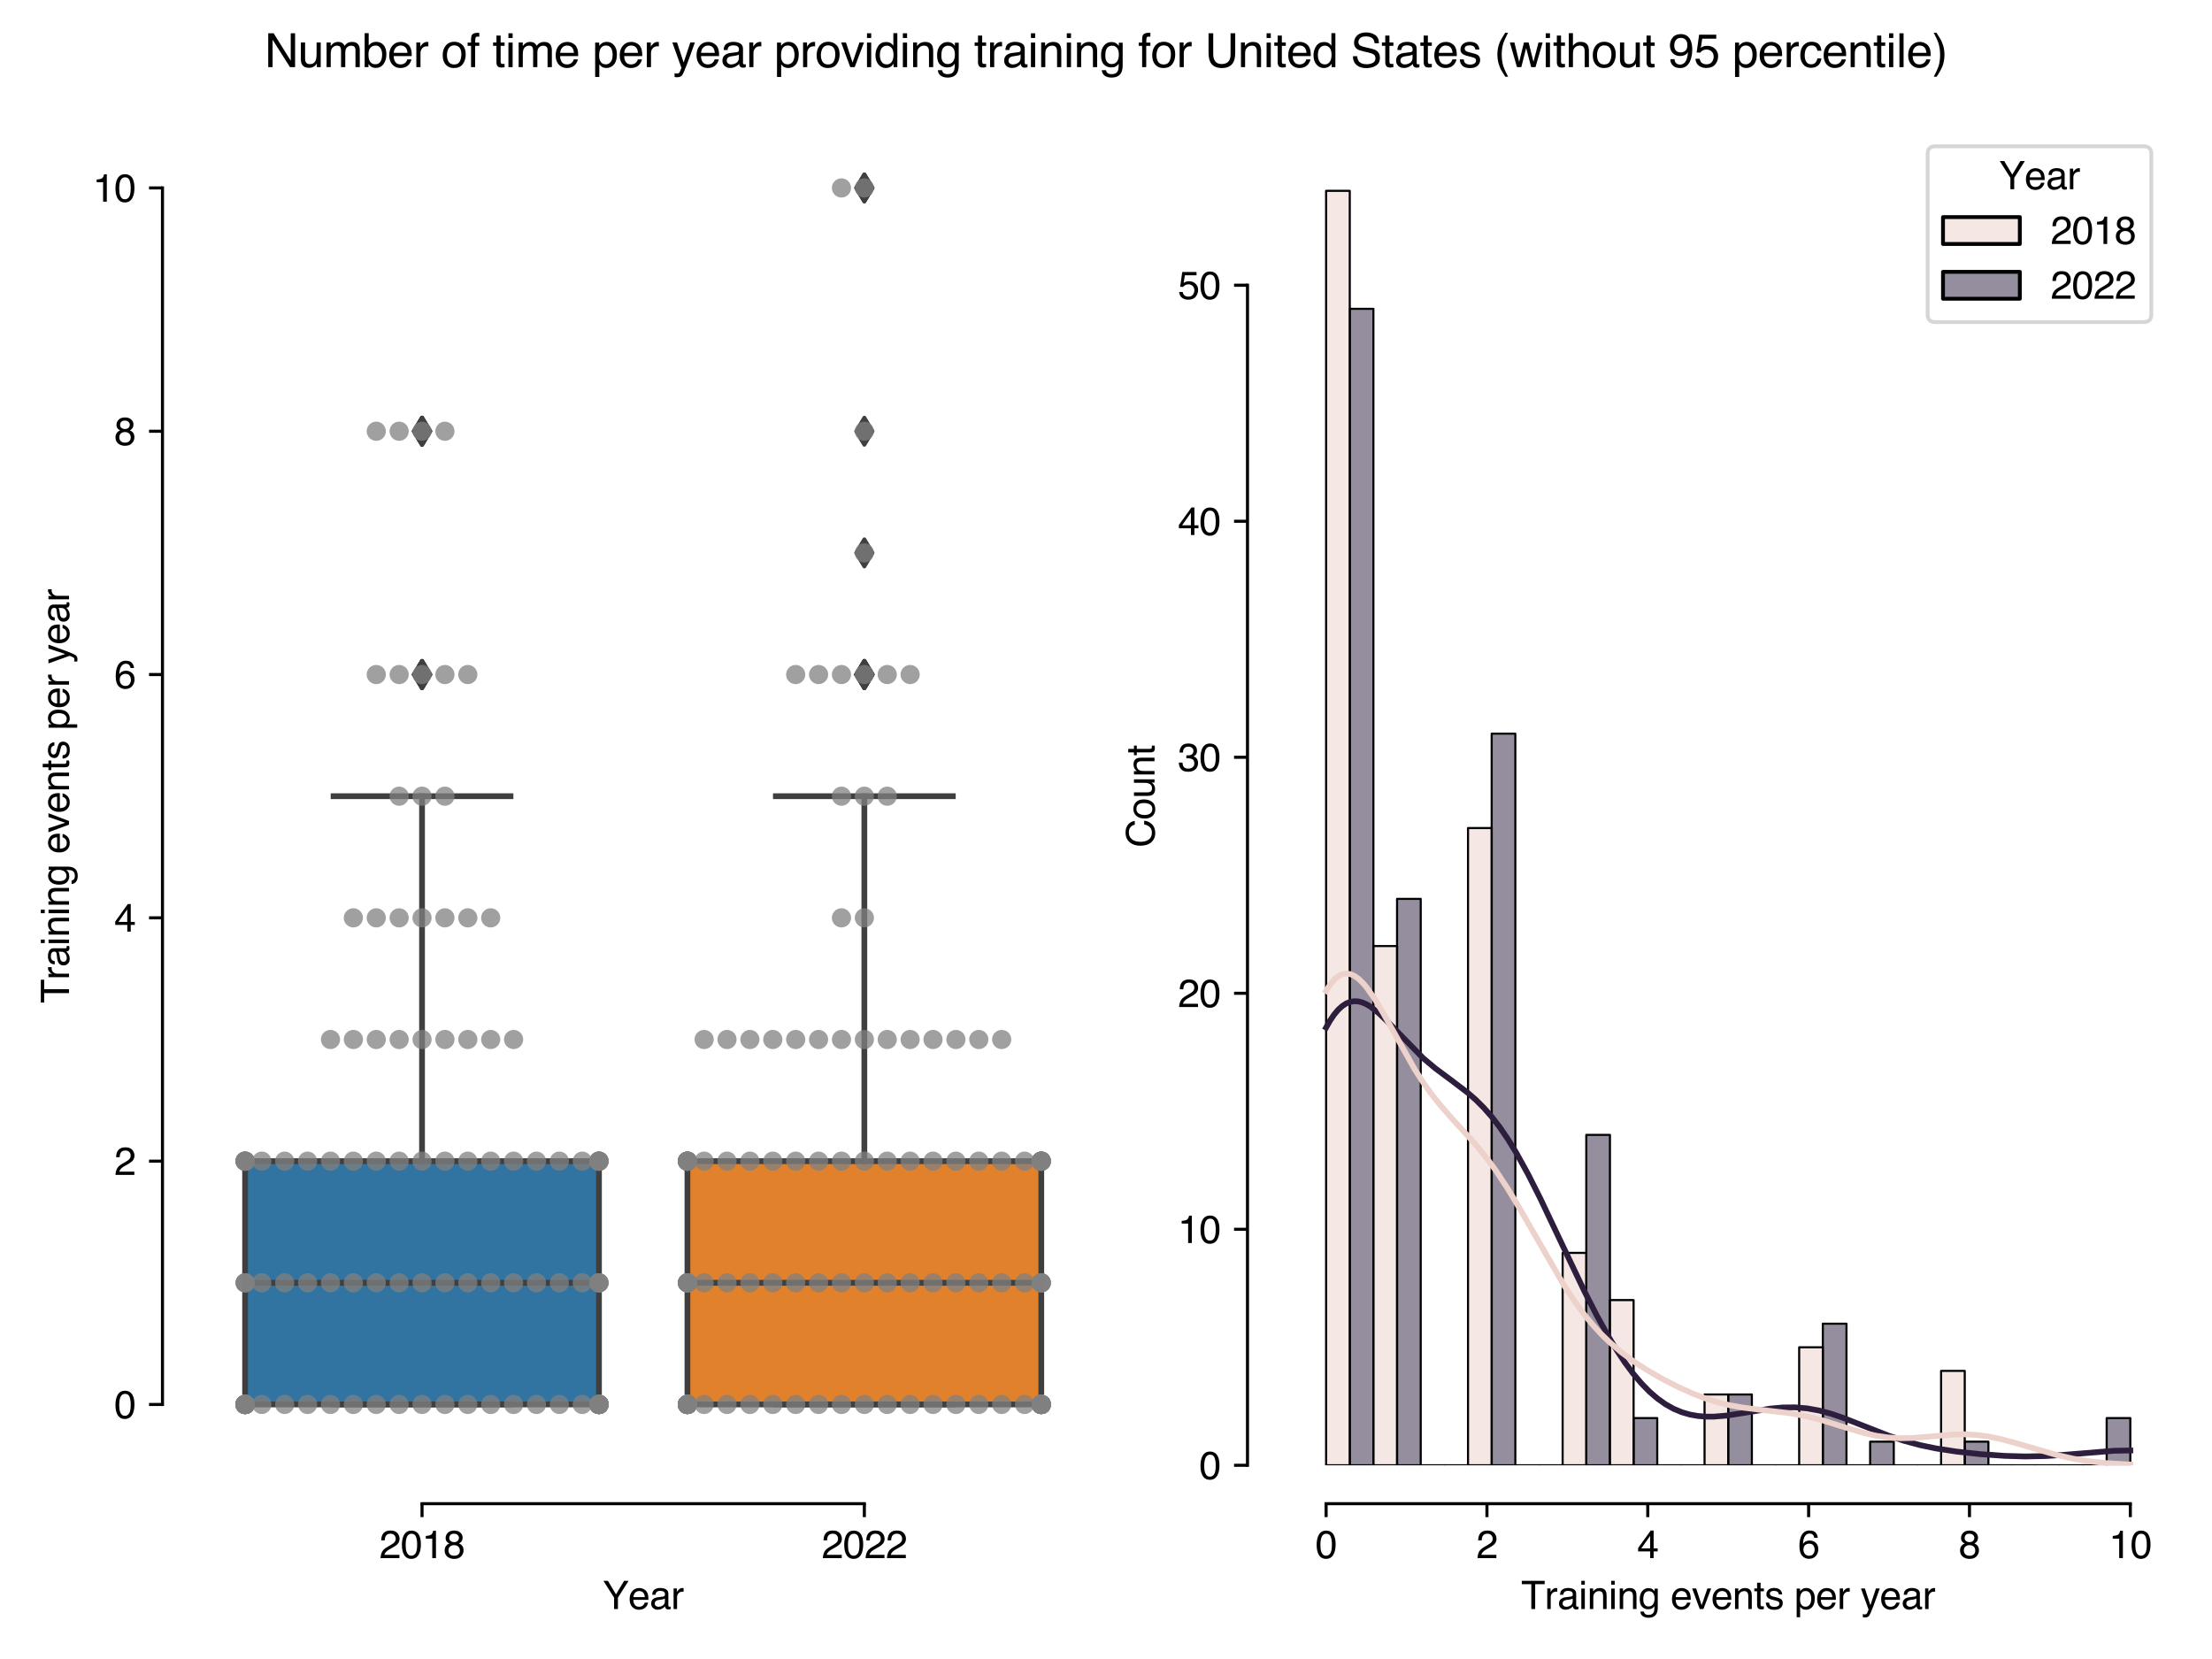 <?xml version="1.0" encoding="utf-8" standalone="no"?>
<!DOCTYPE svg PUBLIC "-//W3C//DTD SVG 1.1//EN"
  "http://www.w3.org/Graphics/SVG/1.1/DTD/svg11.dtd">
<svg xmlns:xlink="http://www.w3.org/1999/xlink" width="576pt" height="432pt" viewBox="0 0 576 432" xmlns="http://www.w3.org/2000/svg" version="1.1">
 <defs>
  <style type="text/css">*{stroke-linejoin: round; stroke-linecap: butt}</style>
 </defs>
 <g id="figure_1">
  <g id="patch_1">
   <path d="M 0 432 
L 576 432 
L 576 0 
L 0 0 
z
" style="fill: #ffffff"/>
  </g>
  <g id="axes_1">
   <g id="patch_2">
    <path d="M 52.308 381.556 
L 282.664 381.556 
L 282.664 33.097 
L 52.308 33.097 
z
" style="fill: #ffffff"/>
   </g>
   <g id="patch_3">
    <path d="M 63.826 365.717 
L 155.968 365.717 
L 155.968 302.361 
L 63.826 302.361 
L 63.826 365.717 
z
" clip-path="url(#p4dd8c05e04)" style="fill: #3274a1; stroke: #3f3f3f; stroke-width: 1.5; stroke-linejoin: miter"/>
   </g>
   <g id="patch_4">
    <path d="M 179.004 365.717 
L 271.146 365.717 
L 271.146 302.361 
L 179.004 302.361 
L 179.004 365.717 
z
" clip-path="url(#p4dd8c05e04)" style="fill: #e1812c; stroke: #3f3f3f; stroke-width: 1.5; stroke-linejoin: miter"/>
   </g>
   <g id="matplotlib.axis_1">
    <g id="xtick_1">
     <g id="line2d_1">
      <defs>
       <path id="m4c99cd72f3" d="M 0 0 
L 0 3.5 
" style="stroke: #000000; stroke-width: 0.8"/>
      </defs>
      <g>
       <use xlink:href="#m4c99cd72f3" x="109.897" y="391.556" style="stroke: #000000; stroke-width: 0.8"/>
      </g>
     </g>
     <g id="text_1">
      <!-- 2018 -->
      <g transform="translate(98.775 405.73)scale(0.1 -0.1)">
       <defs>
        <path id="Helvetica-32" d="M 200 0 
Q 231 578 439 1006 
Q 647 1434 1250 1784 
L 1850 2131 
Q 2253 2366 2416 2531 
Q 2672 2791 2672 3125 
Q 2672 3516 2437 3745 
Q 2203 3975 1813 3975 
Q 1234 3975 1013 3538 
Q 894 3303 881 2888 
L 309 2888 
Q 319 3472 525 3841 
Q 891 4491 1816 4491 
Q 2584 4491 2939 4075 
Q 3294 3659 3294 3150 
Q 3294 2613 2916 2231 
Q 2697 2009 2131 1694 
L 1703 1456 
Q 1397 1288 1222 1134 
Q 909 863 828 531 
L 3272 531 
L 3272 0 
L 200 0 
z
" transform="scale(0.016)"/>
        <path id="Helvetica-30" d="M 1731 4475 
Q 2600 4475 2988 3759 
Q 3288 3206 3288 2244 
Q 3288 1331 3016 734 
Q 2622 -122 1728 -122 
Q 922 -122 528 578 
Q 200 1163 200 2147 
Q 200 2909 397 3456 
Q 766 4475 1731 4475 
z
M 1725 391 
Q 2163 391 2422 778 
Q 2681 1166 2681 2222 
Q 2681 2984 2493 3476 
Q 2306 3969 1766 3969 
Q 1269 3969 1039 3501 
Q 809 3034 809 2125 
Q 809 1441 956 1025 
Q 1181 391 1725 391 
z
" transform="scale(0.016)"/>
        <path id="Helvetica-31" d="M 613 3169 
L 613 3600 
Q 1222 3659 1462 3798 
Q 1703 3938 1822 4456 
L 2266 4456 
L 2266 0 
L 1666 0 
L 1666 3169 
L 613 3169 
z
" transform="scale(0.016)"/>
        <path id="Helvetica-38" d="M 1741 2600 
Q 2113 2600 2322 2808 
Q 2531 3016 2531 3303 
Q 2531 3553 2331 3762 
Q 2131 3972 1722 3972 
Q 1316 3972 1134 3762 
Q 953 3553 953 3272 
Q 953 2956 1187 2778 
Q 1422 2600 1741 2600 
z
M 1775 384 
Q 2166 384 2423 595 
Q 2681 806 2681 1225 
Q 2681 1659 2415 1884 
Q 2150 2109 1734 2109 
Q 1331 2109 1076 1879 
Q 822 1650 822 1244 
Q 822 894 1055 639 
Q 1288 384 1775 384 
z
M 975 2384 
Q 741 2484 609 2619 
Q 363 2869 363 3269 
Q 363 3769 725 4128 
Q 1088 4488 1753 4488 
Q 2397 4488 2762 4148 
Q 3128 3809 3128 3356 
Q 3128 2938 2916 2678 
Q 2797 2531 2547 2391 
Q 2825 2263 2984 2097 
Q 3281 1784 3281 1284 
Q 3281 694 2884 283 
Q 2488 -128 1763 -128 
Q 1109 -128 657 226 
Q 206 581 206 1256 
Q 206 1653 400 1942 
Q 594 2231 975 2384 
z
" transform="scale(0.016)"/>
       </defs>
       <use xlink:href="#Helvetica-32"/>
       <use xlink:href="#Helvetica-30" x="55.615"/>
       <use xlink:href="#Helvetica-31" x="111.23"/>
       <use xlink:href="#Helvetica-38" x="166.846"/>
      </g>
     </g>
    </g>
    <g id="xtick_2">
     <g id="line2d_2">
      <g>
       <use xlink:href="#m4c99cd72f3" x="225.075" y="391.556" style="stroke: #000000; stroke-width: 0.8"/>
      </g>
     </g>
     <g id="text_2">
      <!-- 2022 -->
      <g transform="translate(213.953 405.73)scale(0.1 -0.1)">
       <use xlink:href="#Helvetica-32"/>
       <use xlink:href="#Helvetica-30" x="55.615"/>
       <use xlink:href="#Helvetica-32" x="111.23"/>
       <use xlink:href="#Helvetica-32" x="166.846"/>
      </g>
     </g>
    </g>
    <g id="text_3">
     <!-- Year -->
     <g transform="translate(156.925 418.988)scale(0.1 -0.1)">
      <defs>
       <path id="Helvetica-59" d="M 131 4591 
L 856 4591 
L 2175 2384 
L 3494 4591 
L 4222 4591 
L 2488 1850 
L 2488 0 
L 1866 0 
L 1866 1850 
L 131 4591 
z
M 2184 4591 
L 2184 4591 
z
" transform="scale(0.016)"/>
       <path id="Helvetica-65" d="M 1806 3422 
Q 2163 3422 2497 3255 
Q 2831 3088 3006 2822 
Q 3175 2569 3231 2231 
Q 3281 2000 3281 1494 
L 828 1494 
Q 844 984 1069 676 
Q 1294 369 1766 369 
Q 2206 369 2469 659 
Q 2619 828 2681 1050 
L 3234 1050 
Q 3213 866 3089 639 
Q 2966 413 2813 269 
Q 2556 19 2178 -69 
Q 1975 -119 1719 -119 
Q 1094 -119 659 336 
Q 225 791 225 1609 
Q 225 2416 662 2919 
Q 1100 3422 1806 3422 
z
M 2703 1941 
Q 2669 2306 2544 2525 
Q 2313 2931 1772 2931 
Q 1384 2931 1121 2651 
Q 859 2372 844 1941 
L 2703 1941 
z
M 1753 3428 
L 1753 3428 
z
" transform="scale(0.016)"/>
       <path id="Helvetica-61" d="M 844 891 
Q 844 647 1022 506 
Q 1200 366 1444 366 
Q 1741 366 2019 503 
Q 2488 731 2488 1250 
L 2488 1703 
Q 2384 1638 2221 1594 
Q 2059 1550 1903 1531 
L 1563 1488 
Q 1256 1447 1103 1359 
Q 844 1213 844 891 
z
M 2206 2028 
Q 2400 2053 2466 2191 
Q 2503 2266 2503 2406 
Q 2503 2694 2298 2823 
Q 2094 2953 1713 2953 
Q 1272 2953 1088 2716 
Q 984 2584 953 2325 
L 428 2325 
Q 444 2944 830 3186 
Q 1216 3428 1725 3428 
Q 2316 3428 2684 3203 
Q 3050 2978 3050 2503 
L 3050 575 
Q 3050 488 3086 434 
Q 3122 381 3238 381 
Q 3275 381 3322 386 
Q 3369 391 3422 400 
L 3422 -16 
Q 3291 -53 3222 -62 
Q 3153 -72 3034 -72 
Q 2744 -72 2613 134 
Q 2544 244 2516 444 
Q 2344 219 2022 53 
Q 1700 -113 1313 -113 
Q 847 -113 551 170 
Q 256 453 256 878 
Q 256 1344 547 1600 
Q 838 1856 1309 1916 
L 2206 2028 
z
M 1741 3428 
L 1741 3428 
z
" transform="scale(0.016)"/>
       <path id="Helvetica-72" d="M 428 3347 
L 963 3347 
L 963 2769 
Q 1028 2938 1284 3180 
Q 1541 3422 1875 3422 
Q 1891 3422 1928 3419 
Q 1966 3416 2056 3406 
L 2056 2813 
Q 2006 2822 1964 2825 
Q 1922 2828 1872 2828 
Q 1447 2828 1219 2554 
Q 991 2281 991 1925 
L 991 0 
L 428 0 
L 428 3347 
z
" transform="scale(0.016)"/>
      </defs>
      <use xlink:href="#Helvetica-59"/>
      <use xlink:href="#Helvetica-65" x="66.699"/>
      <use xlink:href="#Helvetica-61" x="122.314"/>
      <use xlink:href="#Helvetica-72" x="177.93"/>
     </g>
    </g>
   </g>
   <g id="matplotlib.axis_2">
    <g id="ytick_1">
     <g id="line2d_3">
      <defs>
       <path id="m8e343aef83" d="M 0 0 
L -3.5 0 
" style="stroke: #000000; stroke-width: 0.8"/>
      </defs>
      <g>
       <use xlink:href="#m8e343aef83" x="42.308" y="365.717" style="stroke: #000000; stroke-width: 0.8"/>
      </g>
     </g>
     <g id="text_4">
      <!-- 0 -->
      <g transform="translate(29.747 369.304)scale(0.1 -0.1)">
       <use xlink:href="#Helvetica-30"/>
      </g>
     </g>
    </g>
    <g id="ytick_2">
     <g id="line2d_4">
      <g>
       <use xlink:href="#m8e343aef83" x="42.308" y="302.361" style="stroke: #000000; stroke-width: 0.8"/>
      </g>
     </g>
     <g id="text_5">
      <!-- 2 -->
      <g transform="translate(29.747 305.948)scale(0.1 -0.1)">
       <use xlink:href="#Helvetica-32"/>
      </g>
     </g>
    </g>
    <g id="ytick_3">
     <g id="line2d_5">
      <g>
       <use xlink:href="#m8e343aef83" x="42.308" y="239.005" style="stroke: #000000; stroke-width: 0.8"/>
      </g>
     </g>
     <g id="text_6">
      <!-- 4 -->
      <g transform="translate(29.747 242.592)scale(0.1 -0.1)">
       <defs>
        <path id="Helvetica-34" d="M 2116 1584 
L 2116 3613 
L 681 1584 
L 2116 1584 
z
M 2125 0 
L 2125 1094 
L 163 1094 
L 163 1644 
L 2213 4488 
L 2688 4488 
L 2688 1584 
L 3347 1584 
L 3347 1094 
L 2688 1094 
L 2688 0 
L 2125 0 
z
" transform="scale(0.016)"/>
       </defs>
       <use xlink:href="#Helvetica-34"/>
      </g>
     </g>
    </g>
    <g id="ytick_4">
     <g id="line2d_6">
      <g>
       <use xlink:href="#m8e343aef83" x="42.308" y="175.649" style="stroke: #000000; stroke-width: 0.8"/>
      </g>
     </g>
     <g id="text_7">
      <!-- 6 -->
      <g transform="translate(29.747 179.236)scale(0.1 -0.1)">
       <defs>
        <path id="Helvetica-36" d="M 1872 4494 
Q 2622 4494 2917 4105 
Q 3213 3716 3213 3303 
L 2656 3303 
Q 2606 3569 2497 3719 
Q 2294 4000 1881 4000 
Q 1409 4000 1131 3564 
Q 853 3128 822 2316 
Q 1016 2600 1309 2741 
Q 1578 2866 1909 2866 
Q 2472 2866 2890 2506 
Q 3309 2147 3309 1434 
Q 3309 825 2912 354 
Q 2516 -116 1781 -116 
Q 1153 -116 697 361 
Q 241 838 241 1966 
Q 241 2800 444 3381 
Q 834 4494 1872 4494 
z
M 1831 384 
Q 2275 384 2495 682 
Q 2716 981 2716 1388 
Q 2716 1731 2519 2042 
Q 2322 2353 1803 2353 
Q 1441 2353 1167 2112 
Q 894 1872 894 1388 
Q 894 963 1142 673 
Q 1391 384 1831 384 
z
" transform="scale(0.016)"/>
       </defs>
       <use xlink:href="#Helvetica-36"/>
      </g>
     </g>
    </g>
    <g id="ytick_5">
     <g id="line2d_7">
      <g>
       <use xlink:href="#m8e343aef83" x="42.308" y="112.293" style="stroke: #000000; stroke-width: 0.8"/>
      </g>
     </g>
     <g id="text_8">
      <!-- 8 -->
      <g transform="translate(29.747 115.879)scale(0.1 -0.1)">
       <use xlink:href="#Helvetica-38"/>
      </g>
     </g>
    </g>
    <g id="ytick_6">
     <g id="line2d_8">
      <g>
       <use xlink:href="#m8e343aef83" x="42.308" y="48.937" style="stroke: #000000; stroke-width: 0.8"/>
      </g>
     </g>
     <g id="text_9">
      <!-- 10 -->
      <g transform="translate(24.186 52.523)scale(0.1 -0.1)">
       <use xlink:href="#Helvetica-31"/>
       <use xlink:href="#Helvetica-30" x="55.615"/>
      </g>
     </g>
    </g>
    <g id="text_10">
     <!-- Training events per year -->
     <g transform="translate(17.973 261.239)rotate(-90)scale(0.1 -0.1)">
      <defs>
       <path id="Helvetica-54" d="M 3828 4591 
L 3828 4044 
L 2281 4044 
L 2281 0 
L 1650 0 
L 1650 4044 
L 103 4044 
L 103 4591 
L 3828 4591 
z
" transform="scale(0.016)"/>
       <path id="Helvetica-69" d="M 413 3331 
L 984 3331 
L 984 0 
L 413 0 
L 413 3331 
z
M 413 4591 
L 984 4591 
L 984 3953 
L 413 3953 
L 413 4591 
z
" transform="scale(0.016)"/>
       <path id="Helvetica-6e" d="M 413 3347 
L 947 3347 
L 947 2872 
Q 1184 3166 1450 3294 
Q 1716 3422 2041 3422 
Q 2753 3422 3003 2925 
Q 3141 2653 3141 2147 
L 3141 0 
L 2569 0 
L 2569 2109 
Q 2569 2416 2478 2603 
Q 2328 2916 1934 2916 
Q 1734 2916 1606 2875 
Q 1375 2806 1200 2600 
Q 1059 2434 1017 2257 
Q 975 2081 975 1753 
L 975 0 
L 413 0 
L 413 3347 
z
M 1734 3428 
L 1734 3428 
z
" transform="scale(0.016)"/>
       <path id="Helvetica-67" d="M 1594 3406 
Q 1988 3406 2281 3213 
Q 2441 3103 2606 2894 
L 2606 3316 
L 3125 3316 
L 3125 272 
Q 3125 -366 2938 -734 
Q 2588 -1416 1616 -1416 
Q 1075 -1416 706 -1173 
Q 338 -931 294 -416 
L 866 -416 
Q 906 -641 1028 -763 
Q 1219 -950 1628 -950 
Q 2275 -950 2475 -494 
Q 2594 -225 2584 466 
Q 2416 209 2178 84 
Q 1941 -41 1550 -41 
Q 1006 -41 598 345 
Q 191 731 191 1622 
Q 191 2463 602 2934 
Q 1013 3406 1594 3406 
z
M 2606 1688 
Q 2606 2309 2350 2609 
Q 2094 2909 1697 2909 
Q 1103 2909 884 2353 
Q 769 2056 769 1575 
Q 769 1009 998 714 
Q 1228 419 1616 419 
Q 2222 419 2469 966 
Q 2606 1275 2606 1688 
z
M 1659 3428 
L 1659 3428 
z
" transform="scale(0.016)"/>
       <path id="Helvetica-20" transform="scale(0.016)"/>
       <path id="Helvetica-76" d="M 688 3347 
L 1581 622 
L 2516 3347 
L 3131 3347 
L 1869 0 
L 1269 0 
L 34 3347 
L 688 3347 
z
" transform="scale(0.016)"/>
       <path id="Helvetica-74" d="M 525 4281 
L 1094 4281 
L 1094 3347 
L 1628 3347 
L 1628 2888 
L 1094 2888 
L 1094 703 
Q 1094 528 1213 469 
Q 1278 434 1431 434 
Q 1472 434 1519 436 
Q 1566 438 1628 444 
L 1628 0 
Q 1531 -28 1426 -40 
Q 1322 -53 1200 -53 
Q 806 -53 665 148 
Q 525 350 525 672 
L 525 2888 
L 72 2888 
L 72 3347 
L 525 3347 
L 525 4281 
z
" transform="scale(0.016)"/>
       <path id="Helvetica-73" d="M 747 1050 
Q 772 769 888 619 
Q 1100 347 1625 347 
Q 1938 347 2175 483 
Q 2413 619 2413 903 
Q 2413 1119 2222 1231 
Q 2100 1300 1741 1391 
L 1294 1503 
Q 866 1609 663 1741 
Q 300 1969 300 2372 
Q 300 2847 642 3140 
Q 984 3434 1563 3434 
Q 2319 3434 2653 2991 
Q 2863 2709 2856 2384 
L 2325 2384 
Q 2309 2575 2191 2731 
Q 1997 2953 1519 2953 
Q 1200 2953 1036 2831 
Q 872 2709 872 2509 
Q 872 2291 1088 2159 
Q 1213 2081 1456 2022 
L 1828 1931 
Q 2434 1784 2641 1647 
Q 2969 1431 2969 969 
Q 2969 522 2630 197 
Q 2291 -128 1597 -128 
Q 850 -128 539 211 
Q 228 550 206 1050 
L 747 1050 
z
M 1578 3428 
L 1578 3428 
z
" transform="scale(0.016)"/>
       <path id="Helvetica-70" d="M 1825 378 
Q 2219 378 2480 708 
Q 2741 1038 2741 1694 
Q 2741 2094 2625 2381 
Q 2406 2934 1825 2934 
Q 1241 2934 1025 2350 
Q 909 2038 909 1556 
Q 909 1169 1025 897 
Q 1244 378 1825 378 
z
M 369 3331 
L 916 3331 
L 916 2888 
Q 1084 3116 1284 3241 
Q 1569 3428 1953 3428 
Q 2522 3428 2919 2992 
Q 3316 2556 3316 1747 
Q 3316 653 2744 184 
Q 2381 -113 1900 -113 
Q 1522 -113 1266 53 
Q 1116 147 931 375 
L 931 -1334 
L 369 -1334 
L 369 3331 
z
" transform="scale(0.016)"/>
       <path id="Helvetica-79" d="M 2503 3347 
L 3125 3347 
Q 3006 3025 2597 1878 
Q 2291 1016 2084 472 
Q 1597 -809 1397 -1090 
Q 1197 -1372 709 -1372 
Q 591 -1372 527 -1362 
Q 463 -1353 369 -1328 
L 369 -816 
Q 516 -856 581 -865 
Q 647 -875 697 -875 
Q 853 -875 926 -823 
Q 1000 -772 1050 -697 
Q 1066 -672 1162 -440 
Q 1259 -209 1303 -97 
L 66 3347 
L 703 3347 
L 1600 622 
L 2503 3347 
z
M 1597 3428 
L 1597 3428 
z
" transform="scale(0.016)"/>
      </defs>
      <use xlink:href="#Helvetica-54"/>
      <use xlink:href="#Helvetica-72" x="61.084"/>
      <use xlink:href="#Helvetica-61" x="94.385"/>
      <use xlink:href="#Helvetica-69" x="150"/>
      <use xlink:href="#Helvetica-6e" x="172.217"/>
      <use xlink:href="#Helvetica-69" x="227.832"/>
      <use xlink:href="#Helvetica-6e" x="250.049"/>
      <use xlink:href="#Helvetica-67" x="305.664"/>
      <use xlink:href="#Helvetica-20" x="361.279"/>
      <use xlink:href="#Helvetica-65" x="389.062"/>
      <use xlink:href="#Helvetica-76" x="444.678"/>
      <use xlink:href="#Helvetica-65" x="494.678"/>
      <use xlink:href="#Helvetica-6e" x="550.293"/>
      <use xlink:href="#Helvetica-74" x="605.908"/>
      <use xlink:href="#Helvetica-73" x="633.691"/>
      <use xlink:href="#Helvetica-20" x="683.691"/>
      <use xlink:href="#Helvetica-70" x="711.475"/>
      <use xlink:href="#Helvetica-65" x="767.09"/>
      <use xlink:href="#Helvetica-72" x="822.705"/>
      <use xlink:href="#Helvetica-20" x="856.006"/>
      <use xlink:href="#Helvetica-79" x="883.789"/>
      <use xlink:href="#Helvetica-65" x="933.789"/>
      <use xlink:href="#Helvetica-61" x="989.404"/>
      <use xlink:href="#Helvetica-72" x="1045.02"/>
     </g>
    </g>
   </g>
   <g id="line2d_9">
    <path d="M 109.897 365.717 
L 109.897 365.717 
" clip-path="url(#p4dd8c05e04)" style="fill: none; stroke: #3f3f3f; stroke-width: 1.5; stroke-linecap: square"/>
   </g>
   <g id="line2d_10">
    <path d="M 109.897 302.361 
L 109.897 207.327 
" clip-path="url(#p4dd8c05e04)" style="fill: none; stroke: #3f3f3f; stroke-width: 1.5; stroke-linecap: square"/>
   </g>
   <g id="line2d_11">
    <path d="M 86.861 365.717 
L 132.933 365.717 
" clip-path="url(#p4dd8c05e04)" style="fill: none; stroke: #3f3f3f; stroke-width: 1.5; stroke-linecap: square"/>
   </g>
   <g id="line2d_12">
    <path d="M 86.861 207.327 
L 132.933 207.327 
" clip-path="url(#p4dd8c05e04)" style="fill: none; stroke: #3f3f3f; stroke-width: 1.5; stroke-linecap: square"/>
   </g>
   <g id="line2d_13">
    <defs>
     <path id="m1b309634d9" d="M -0 3.536 
L 2.121 0 
L -0 -3.536 
L -2.121 -0 
z
" style="stroke: #3f3f3f; stroke-linejoin: miter"/>
    </defs>
    <g clip-path="url(#p4dd8c05e04)">
     <use xlink:href="#m1b309634d9" x="109.897" y="175.649" style="fill: #3f3f3f; stroke: #3f3f3f; stroke-linejoin: miter"/>
     <use xlink:href="#m1b309634d9" x="109.897" y="112.293" style="fill: #3f3f3f; stroke: #3f3f3f; stroke-linejoin: miter"/>
     <use xlink:href="#m1b309634d9" x="109.897" y="112.293" style="fill: #3f3f3f; stroke: #3f3f3f; stroke-linejoin: miter"/>
     <use xlink:href="#m1b309634d9" x="109.897" y="175.649" style="fill: #3f3f3f; stroke: #3f3f3f; stroke-linejoin: miter"/>
     <use xlink:href="#m1b309634d9" x="109.897" y="175.649" style="fill: #3f3f3f; stroke: #3f3f3f; stroke-linejoin: miter"/>
     <use xlink:href="#m1b309634d9" x="109.897" y="175.649" style="fill: #3f3f3f; stroke: #3f3f3f; stroke-linejoin: miter"/>
     <use xlink:href="#m1b309634d9" x="109.897" y="112.293" style="fill: #3f3f3f; stroke: #3f3f3f; stroke-linejoin: miter"/>
     <use xlink:href="#m1b309634d9" x="109.897" y="175.649" style="fill: #3f3f3f; stroke: #3f3f3f; stroke-linejoin: miter"/>
     <use xlink:href="#m1b309634d9" x="109.897" y="112.293" style="fill: #3f3f3f; stroke: #3f3f3f; stroke-linejoin: miter"/>
    </g>
   </g>
   <g id="line2d_14">
    <path d="M 225.075 365.717 
L 225.075 365.717 
" clip-path="url(#p4dd8c05e04)" style="fill: none; stroke: #3f3f3f; stroke-width: 1.5; stroke-linecap: square"/>
   </g>
   <g id="line2d_15">
    <path d="M 225.075 302.361 
L 225.075 207.327 
" clip-path="url(#p4dd8c05e04)" style="fill: none; stroke: #3f3f3f; stroke-width: 1.5; stroke-linecap: square"/>
   </g>
   <g id="line2d_16">
    <path d="M 202.039 365.717 
L 248.111 365.717 
" clip-path="url(#p4dd8c05e04)" style="fill: none; stroke: #3f3f3f; stroke-width: 1.5; stroke-linecap: square"/>
   </g>
   <g id="line2d_17">
    <path d="M 202.039 207.327 
L 248.111 207.327 
" clip-path="url(#p4dd8c05e04)" style="fill: none; stroke: #3f3f3f; stroke-width: 1.5; stroke-linecap: square"/>
   </g>
   <g id="line2d_18">
    <g clip-path="url(#p4dd8c05e04)">
     <use xlink:href="#m1b309634d9" x="225.075" y="175.649" style="fill: #3f3f3f; stroke: #3f3f3f; stroke-linejoin: miter"/>
     <use xlink:href="#m1b309634d9" x="225.075" y="175.649" style="fill: #3f3f3f; stroke: #3f3f3f; stroke-linejoin: miter"/>
     <use xlink:href="#m1b309634d9" x="225.075" y="175.649" style="fill: #3f3f3f; stroke: #3f3f3f; stroke-linejoin: miter"/>
     <use xlink:href="#m1b309634d9" x="225.075" y="175.649" style="fill: #3f3f3f; stroke: #3f3f3f; stroke-linejoin: miter"/>
     <use xlink:href="#m1b309634d9" x="225.075" y="48.937" style="fill: #3f3f3f; stroke: #3f3f3f; stroke-linejoin: miter"/>
     <use xlink:href="#m1b309634d9" x="225.075" y="175.649" style="fill: #3f3f3f; stroke: #3f3f3f; stroke-linejoin: miter"/>
     <use xlink:href="#m1b309634d9" x="225.075" y="48.937" style="fill: #3f3f3f; stroke: #3f3f3f; stroke-linejoin: miter"/>
     <use xlink:href="#m1b309634d9" x="225.075" y="175.649" style="fill: #3f3f3f; stroke: #3f3f3f; stroke-linejoin: miter"/>
     <use xlink:href="#m1b309634d9" x="225.075" y="112.293" style="fill: #3f3f3f; stroke: #3f3f3f; stroke-linejoin: miter"/>
     <use xlink:href="#m1b309634d9" x="225.075" y="143.971" style="fill: #3f3f3f; stroke: #3f3f3f; stroke-linejoin: miter"/>
    </g>
   </g>
   <g id="line2d_19">
    <path d="M 63.826 334.039 
L 155.968 334.039 
" clip-path="url(#p4dd8c05e04)" style="fill: none; stroke: #3f3f3f; stroke-width: 1.5; stroke-linecap: square"/>
   </g>
   <g id="line2d_20">
    <path d="M 179.004 334.039 
L 271.146 334.039 
" clip-path="url(#p4dd8c05e04)" style="fill: none; stroke: #3f3f3f; stroke-width: 1.5; stroke-linecap: square"/>
   </g>
   <g id="patch_5">
    <path d="M 42.308 365.717 
L 42.308 48.937 
" style="fill: none; stroke: #000000; stroke-width: 0.8; stroke-linejoin: miter; stroke-linecap: square"/>
   </g>
   <g id="patch_6">
    <path d="M 109.897 391.556 
L 225.075 391.556 
" style="fill: none; stroke: #000000; stroke-width: 0.8; stroke-linejoin: miter; stroke-linecap: square"/>
   </g>
   <g id="PathCollection_1">
    <defs>
     <path id="C0_0_77057b9605" d="M 0 2.5 
C 0.663 2.5 1.299 2.237 1.768 1.768 
C 2.237 1.299 2.5 0.663 2.5 -0 
C 2.5 -0.663 2.237 -1.299 1.768 -1.768 
C 1.299 -2.237 0.663 -2.5 0 -2.5 
C -0.663 -2.5 -1.299 -2.237 -1.768 -1.768 
C -2.237 -1.299 -2.5 -0.663 -2.5 0 
C -2.5 0.663 -2.237 1.299 -1.768 1.768 
C -1.299 2.237 -0.663 2.5 0 2.5 
z
"/>
    </defs>
    <g clip-path="url(#p4dd8c05e04)">
     <use xlink:href="#C0_0_77057b9605" x="109.897" y="365.717" style="fill: #808080; fill-opacity: 0.75"/>
    </g>
    <g clip-path="url(#p4dd8c05e04)">
     <use xlink:href="#C0_0_77057b9605" x="103.937" y="365.717" style="fill: #808080; fill-opacity: 0.75"/>
    </g>
    <g clip-path="url(#p4dd8c05e04)">
     <use xlink:href="#C0_0_77057b9605" x="115.857" y="365.717" style="fill: #808080; fill-opacity: 0.75"/>
    </g>
    <g clip-path="url(#p4dd8c05e04)">
     <use xlink:href="#C0_0_77057b9605" x="97.977" y="365.717" style="fill: #808080; fill-opacity: 0.75"/>
    </g>
    <g clip-path="url(#p4dd8c05e04)">
     <use xlink:href="#C0_0_77057b9605" x="121.817" y="365.717" style="fill: #808080; fill-opacity: 0.75"/>
    </g>
    <g clip-path="url(#p4dd8c05e04)">
     <use xlink:href="#C0_0_77057b9605" x="92.016" y="365.717" style="fill: #808080; fill-opacity: 0.75"/>
    </g>
    <g clip-path="url(#p4dd8c05e04)">
     <use xlink:href="#C0_0_77057b9605" x="127.777" y="365.717" style="fill: #808080; fill-opacity: 0.75"/>
    </g>
    <g clip-path="url(#p4dd8c05e04)">
     <use xlink:href="#C0_0_77057b9605" x="86.056" y="365.717" style="fill: #808080; fill-opacity: 0.75"/>
    </g>
    <g clip-path="url(#p4dd8c05e04)">
     <use xlink:href="#C0_0_77057b9605" x="133.738" y="365.717" style="fill: #808080; fill-opacity: 0.75"/>
    </g>
    <g clip-path="url(#p4dd8c05e04)">
     <use xlink:href="#C0_0_77057b9605" x="80.096" y="365.717" style="fill: #808080; fill-opacity: 0.75"/>
    </g>
    <g clip-path="url(#p4dd8c05e04)">
     <use xlink:href="#C0_0_77057b9605" x="139.698" y="365.717" style="fill: #808080; fill-opacity: 0.75"/>
    </g>
    <g clip-path="url(#p4dd8c05e04)">
     <use xlink:href="#C0_0_77057b9605" x="145.658" y="365.717" style="fill: #808080; fill-opacity: 0.75"/>
    </g>
    <g clip-path="url(#p4dd8c05e04)">
     <use xlink:href="#C0_0_77057b9605" x="74.136" y="365.717" style="fill: #808080; fill-opacity: 0.75"/>
    </g>
    <g clip-path="url(#p4dd8c05e04)">
     <use xlink:href="#C0_0_77057b9605" x="151.618" y="365.717" style="fill: #808080; fill-opacity: 0.75"/>
    </g>
    <g clip-path="url(#p4dd8c05e04)">
     <use xlink:href="#C0_0_77057b9605" x="68.176" y="365.717" style="fill: #808080; fill-opacity: 0.75"/>
    </g>
    <g clip-path="url(#p4dd8c05e04)">
     <use xlink:href="#C0_0_77057b9605" x="155.968" y="365.717" style="fill: #808080; fill-opacity: 0.75"/>
    </g>
    <g clip-path="url(#p4dd8c05e04)">
     <use xlink:href="#C0_0_77057b9605" x="63.826" y="365.717" style="fill: #808080; fill-opacity: 0.75"/>
    </g>
    <g clip-path="url(#p4dd8c05e04)">
     <use xlink:href="#C0_0_77057b9605" x="155.968" y="365.717" style="fill: #808080; fill-opacity: 0.75"/>
    </g>
    <g clip-path="url(#p4dd8c05e04)">
     <use xlink:href="#C0_0_77057b9605" x="63.826" y="365.717" style="fill: #808080; fill-opacity: 0.75"/>
    </g>
    <g clip-path="url(#p4dd8c05e04)">
     <use xlink:href="#C0_0_77057b9605" x="155.968" y="365.717" style="fill: #808080; fill-opacity: 0.75"/>
    </g>
    <g clip-path="url(#p4dd8c05e04)">
     <use xlink:href="#C0_0_77057b9605" x="63.826" y="365.717" style="fill: #808080; fill-opacity: 0.75"/>
    </g>
    <g clip-path="url(#p4dd8c05e04)">
     <use xlink:href="#C0_0_77057b9605" x="155.968" y="365.717" style="fill: #808080; fill-opacity: 0.75"/>
    </g>
    <g clip-path="url(#p4dd8c05e04)">
     <use xlink:href="#C0_0_77057b9605" x="63.826" y="365.717" style="fill: #808080; fill-opacity: 0.75"/>
    </g>
    <g clip-path="url(#p4dd8c05e04)">
     <use xlink:href="#C0_0_77057b9605" x="155.968" y="365.717" style="fill: #808080; fill-opacity: 0.75"/>
    </g>
    <g clip-path="url(#p4dd8c05e04)">
     <use xlink:href="#C0_0_77057b9605" x="63.826" y="365.717" style="fill: #808080; fill-opacity: 0.75"/>
    </g>
    <g clip-path="url(#p4dd8c05e04)">
     <use xlink:href="#C0_0_77057b9605" x="155.968" y="365.717" style="fill: #808080; fill-opacity: 0.75"/>
    </g>
    <g clip-path="url(#p4dd8c05e04)">
     <use xlink:href="#C0_0_77057b9605" x="63.826" y="365.717" style="fill: #808080; fill-opacity: 0.75"/>
    </g>
    <g clip-path="url(#p4dd8c05e04)">
     <use xlink:href="#C0_0_77057b9605" x="155.968" y="365.717" style="fill: #808080; fill-opacity: 0.75"/>
    </g>
    <g clip-path="url(#p4dd8c05e04)">
     <use xlink:href="#C0_0_77057b9605" x="63.826" y="365.717" style="fill: #808080; fill-opacity: 0.75"/>
    </g>
    <g clip-path="url(#p4dd8c05e04)">
     <use xlink:href="#C0_0_77057b9605" x="155.968" y="365.717" style="fill: #808080; fill-opacity: 0.75"/>
    </g>
    <g clip-path="url(#p4dd8c05e04)">
     <use xlink:href="#C0_0_77057b9605" x="63.826" y="365.717" style="fill: #808080; fill-opacity: 0.75"/>
    </g>
    <g clip-path="url(#p4dd8c05e04)">
     <use xlink:href="#C0_0_77057b9605" x="155.968" y="365.717" style="fill: #808080; fill-opacity: 0.75"/>
    </g>
    <g clip-path="url(#p4dd8c05e04)">
     <use xlink:href="#C0_0_77057b9605" x="63.826" y="365.717" style="fill: #808080; fill-opacity: 0.75"/>
    </g>
    <g clip-path="url(#p4dd8c05e04)">
     <use xlink:href="#C0_0_77057b9605" x="155.968" y="365.717" style="fill: #808080; fill-opacity: 0.75"/>
    </g>
    <g clip-path="url(#p4dd8c05e04)">
     <use xlink:href="#C0_0_77057b9605" x="63.826" y="365.717" style="fill: #808080; fill-opacity: 0.75"/>
    </g>
    <g clip-path="url(#p4dd8c05e04)">
     <use xlink:href="#C0_0_77057b9605" x="63.826" y="365.717" style="fill: #808080; fill-opacity: 0.75"/>
    </g>
    <g clip-path="url(#p4dd8c05e04)">
     <use xlink:href="#C0_0_77057b9605" x="155.968" y="365.717" style="fill: #808080; fill-opacity: 0.75"/>
    </g>
    <g clip-path="url(#p4dd8c05e04)">
     <use xlink:href="#C0_0_77057b9605" x="63.826" y="365.717" style="fill: #808080; fill-opacity: 0.75"/>
    </g>
    <g clip-path="url(#p4dd8c05e04)">
     <use xlink:href="#C0_0_77057b9605" x="155.968" y="365.717" style="fill: #808080; fill-opacity: 0.75"/>
    </g>
    <g clip-path="url(#p4dd8c05e04)">
     <use xlink:href="#C0_0_77057b9605" x="63.826" y="365.717" style="fill: #808080; fill-opacity: 0.75"/>
    </g>
    <g clip-path="url(#p4dd8c05e04)">
     <use xlink:href="#C0_0_77057b9605" x="155.968" y="365.717" style="fill: #808080; fill-opacity: 0.75"/>
    </g>
    <g clip-path="url(#p4dd8c05e04)">
     <use xlink:href="#C0_0_77057b9605" x="63.826" y="365.717" style="fill: #808080; fill-opacity: 0.75"/>
    </g>
    <g clip-path="url(#p4dd8c05e04)">
     <use xlink:href="#C0_0_77057b9605" x="155.968" y="365.717" style="fill: #808080; fill-opacity: 0.75"/>
    </g>
    <g clip-path="url(#p4dd8c05e04)">
     <use xlink:href="#C0_0_77057b9605" x="63.826" y="365.717" style="fill: #808080; fill-opacity: 0.75"/>
    </g>
    <g clip-path="url(#p4dd8c05e04)">
     <use xlink:href="#C0_0_77057b9605" x="155.968" y="365.717" style="fill: #808080; fill-opacity: 0.75"/>
    </g>
    <g clip-path="url(#p4dd8c05e04)">
     <use xlink:href="#C0_0_77057b9605" x="63.826" y="365.717" style="fill: #808080; fill-opacity: 0.75"/>
    </g>
    <g clip-path="url(#p4dd8c05e04)">
     <use xlink:href="#C0_0_77057b9605" x="155.968" y="365.717" style="fill: #808080; fill-opacity: 0.75"/>
    </g>
    <g clip-path="url(#p4dd8c05e04)">
     <use xlink:href="#C0_0_77057b9605" x="63.826" y="365.717" style="fill: #808080; fill-opacity: 0.75"/>
    </g>
    <g clip-path="url(#p4dd8c05e04)">
     <use xlink:href="#C0_0_77057b9605" x="155.968" y="365.717" style="fill: #808080; fill-opacity: 0.75"/>
    </g>
    <g clip-path="url(#p4dd8c05e04)">
     <use xlink:href="#C0_0_77057b9605" x="63.826" y="365.717" style="fill: #808080; fill-opacity: 0.75"/>
    </g>
    <g clip-path="url(#p4dd8c05e04)">
     <use xlink:href="#C0_0_77057b9605" x="155.968" y="365.717" style="fill: #808080; fill-opacity: 0.75"/>
    </g>
    <g clip-path="url(#p4dd8c05e04)">
     <use xlink:href="#C0_0_77057b9605" x="63.826" y="365.717" style="fill: #808080; fill-opacity: 0.75"/>
    </g>
    <g clip-path="url(#p4dd8c05e04)">
     <use xlink:href="#C0_0_77057b9605" x="155.968" y="365.717" style="fill: #808080; fill-opacity: 0.75"/>
    </g>
    <g clip-path="url(#p4dd8c05e04)">
     <use xlink:href="#C0_0_77057b9605" x="63.826" y="365.717" style="fill: #808080; fill-opacity: 0.75"/>
    </g>
    <g clip-path="url(#p4dd8c05e04)">
     <use xlink:href="#C0_0_77057b9605" x="109.897" y="334.039" style="fill: #808080; fill-opacity: 0.75"/>
    </g>
    <g clip-path="url(#p4dd8c05e04)">
     <use xlink:href="#C0_0_77057b9605" x="103.937" y="334.039" style="fill: #808080; fill-opacity: 0.75"/>
    </g>
    <g clip-path="url(#p4dd8c05e04)">
     <use xlink:href="#C0_0_77057b9605" x="115.857" y="334.039" style="fill: #808080; fill-opacity: 0.75"/>
    </g>
    <g clip-path="url(#p4dd8c05e04)">
     <use xlink:href="#C0_0_77057b9605" x="97.977" y="334.039" style="fill: #808080; fill-opacity: 0.75"/>
    </g>
    <g clip-path="url(#p4dd8c05e04)">
     <use xlink:href="#C0_0_77057b9605" x="121.817" y="334.039" style="fill: #808080; fill-opacity: 0.75"/>
    </g>
    <g clip-path="url(#p4dd8c05e04)">
     <use xlink:href="#C0_0_77057b9605" x="92.016" y="334.039" style="fill: #808080; fill-opacity: 0.75"/>
    </g>
    <g clip-path="url(#p4dd8c05e04)">
     <use xlink:href="#C0_0_77057b9605" x="127.777" y="334.039" style="fill: #808080; fill-opacity: 0.75"/>
    </g>
    <g clip-path="url(#p4dd8c05e04)">
     <use xlink:href="#C0_0_77057b9605" x="86.056" y="334.039" style="fill: #808080; fill-opacity: 0.75"/>
    </g>
    <g clip-path="url(#p4dd8c05e04)">
     <use xlink:href="#C0_0_77057b9605" x="133.738" y="334.039" style="fill: #808080; fill-opacity: 0.75"/>
    </g>
    <g clip-path="url(#p4dd8c05e04)">
     <use xlink:href="#C0_0_77057b9605" x="80.096" y="334.039" style="fill: #808080; fill-opacity: 0.75"/>
    </g>
    <g clip-path="url(#p4dd8c05e04)">
     <use xlink:href="#C0_0_77057b9605" x="139.698" y="334.039" style="fill: #808080; fill-opacity: 0.75"/>
    </g>
    <g clip-path="url(#p4dd8c05e04)">
     <use xlink:href="#C0_0_77057b9605" x="145.658" y="334.039" style="fill: #808080; fill-opacity: 0.75"/>
    </g>
    <g clip-path="url(#p4dd8c05e04)">
     <use xlink:href="#C0_0_77057b9605" x="74.136" y="334.039" style="fill: #808080; fill-opacity: 0.75"/>
    </g>
    <g clip-path="url(#p4dd8c05e04)">
     <use xlink:href="#C0_0_77057b9605" x="151.618" y="334.039" style="fill: #808080; fill-opacity: 0.75"/>
    </g>
    <g clip-path="url(#p4dd8c05e04)">
     <use xlink:href="#C0_0_77057b9605" x="68.176" y="334.039" style="fill: #808080; fill-opacity: 0.75"/>
    </g>
    <g clip-path="url(#p4dd8c05e04)">
     <use xlink:href="#C0_0_77057b9605" x="155.968" y="334.039" style="fill: #808080; fill-opacity: 0.75"/>
    </g>
    <g clip-path="url(#p4dd8c05e04)">
     <use xlink:href="#C0_0_77057b9605" x="63.826" y="334.039" style="fill: #808080; fill-opacity: 0.75"/>
    </g>
    <g clip-path="url(#p4dd8c05e04)">
     <use xlink:href="#C0_0_77057b9605" x="155.968" y="334.039" style="fill: #808080; fill-opacity: 0.75"/>
    </g>
    <g clip-path="url(#p4dd8c05e04)">
     <use xlink:href="#C0_0_77057b9605" x="63.826" y="334.039" style="fill: #808080; fill-opacity: 0.75"/>
    </g>
    <g clip-path="url(#p4dd8c05e04)">
     <use xlink:href="#C0_0_77057b9605" x="155.968" y="334.039" style="fill: #808080; fill-opacity: 0.75"/>
    </g>
    <g clip-path="url(#p4dd8c05e04)">
     <use xlink:href="#C0_0_77057b9605" x="63.826" y="334.039" style="fill: #808080; fill-opacity: 0.75"/>
    </g>
    <g clip-path="url(#p4dd8c05e04)">
     <use xlink:href="#C0_0_77057b9605" x="155.968" y="334.039" style="fill: #808080; fill-opacity: 0.75"/>
    </g>
    <g clip-path="url(#p4dd8c05e04)">
     <use xlink:href="#C0_0_77057b9605" x="109.897" y="302.361" style="fill: #808080; fill-opacity: 0.75"/>
    </g>
    <g clip-path="url(#p4dd8c05e04)">
     <use xlink:href="#C0_0_77057b9605" x="103.937" y="302.361" style="fill: #808080; fill-opacity: 0.75"/>
    </g>
    <g clip-path="url(#p4dd8c05e04)">
     <use xlink:href="#C0_0_77057b9605" x="115.857" y="302.361" style="fill: #808080; fill-opacity: 0.75"/>
    </g>
    <g clip-path="url(#p4dd8c05e04)">
     <use xlink:href="#C0_0_77057b9605" x="97.977" y="302.361" style="fill: #808080; fill-opacity: 0.75"/>
    </g>
    <g clip-path="url(#p4dd8c05e04)">
     <use xlink:href="#C0_0_77057b9605" x="121.817" y="302.361" style="fill: #808080; fill-opacity: 0.75"/>
    </g>
    <g clip-path="url(#p4dd8c05e04)">
     <use xlink:href="#C0_0_77057b9605" x="92.016" y="302.361" style="fill: #808080; fill-opacity: 0.75"/>
    </g>
    <g clip-path="url(#p4dd8c05e04)">
     <use xlink:href="#C0_0_77057b9605" x="127.777" y="302.361" style="fill: #808080; fill-opacity: 0.75"/>
    </g>
    <g clip-path="url(#p4dd8c05e04)">
     <use xlink:href="#C0_0_77057b9605" x="86.056" y="302.361" style="fill: #808080; fill-opacity: 0.75"/>
    </g>
    <g clip-path="url(#p4dd8c05e04)">
     <use xlink:href="#C0_0_77057b9605" x="133.738" y="302.361" style="fill: #808080; fill-opacity: 0.75"/>
    </g>
    <g clip-path="url(#p4dd8c05e04)">
     <use xlink:href="#C0_0_77057b9605" x="80.096" y="302.361" style="fill: #808080; fill-opacity: 0.75"/>
    </g>
    <g clip-path="url(#p4dd8c05e04)">
     <use xlink:href="#C0_0_77057b9605" x="139.698" y="302.361" style="fill: #808080; fill-opacity: 0.75"/>
    </g>
    <g clip-path="url(#p4dd8c05e04)">
     <use xlink:href="#C0_0_77057b9605" x="145.658" y="302.361" style="fill: #808080; fill-opacity: 0.75"/>
    </g>
    <g clip-path="url(#p4dd8c05e04)">
     <use xlink:href="#C0_0_77057b9605" x="74.136" y="302.361" style="fill: #808080; fill-opacity: 0.75"/>
    </g>
    <g clip-path="url(#p4dd8c05e04)">
     <use xlink:href="#C0_0_77057b9605" x="151.618" y="302.361" style="fill: #808080; fill-opacity: 0.75"/>
    </g>
    <g clip-path="url(#p4dd8c05e04)">
     <use xlink:href="#C0_0_77057b9605" x="68.176" y="302.361" style="fill: #808080; fill-opacity: 0.75"/>
    </g>
    <g clip-path="url(#p4dd8c05e04)">
     <use xlink:href="#C0_0_77057b9605" x="155.968" y="302.361" style="fill: #808080; fill-opacity: 0.75"/>
    </g>
    <g clip-path="url(#p4dd8c05e04)">
     <use xlink:href="#C0_0_77057b9605" x="63.826" y="302.361" style="fill: #808080; fill-opacity: 0.75"/>
    </g>
    <g clip-path="url(#p4dd8c05e04)">
     <use xlink:href="#C0_0_77057b9605" x="155.968" y="302.361" style="fill: #808080; fill-opacity: 0.75"/>
    </g>
    <g clip-path="url(#p4dd8c05e04)">
     <use xlink:href="#C0_0_77057b9605" x="63.826" y="302.361" style="fill: #808080; fill-opacity: 0.75"/>
    </g>
    <g clip-path="url(#p4dd8c05e04)">
     <use xlink:href="#C0_0_77057b9605" x="155.968" y="302.361" style="fill: #808080; fill-opacity: 0.75"/>
    </g>
    <g clip-path="url(#p4dd8c05e04)">
     <use xlink:href="#C0_0_77057b9605" x="63.826" y="302.361" style="fill: #808080; fill-opacity: 0.75"/>
    </g>
    <g clip-path="url(#p4dd8c05e04)">
     <use xlink:href="#C0_0_77057b9605" x="155.968" y="302.361" style="fill: #808080; fill-opacity: 0.75"/>
    </g>
    <g clip-path="url(#p4dd8c05e04)">
     <use xlink:href="#C0_0_77057b9605" x="63.826" y="302.361" style="fill: #808080; fill-opacity: 0.75"/>
    </g>
    <g clip-path="url(#p4dd8c05e04)">
     <use xlink:href="#C0_0_77057b9605" x="155.968" y="302.361" style="fill: #808080; fill-opacity: 0.75"/>
    </g>
    <g clip-path="url(#p4dd8c05e04)">
     <use xlink:href="#C0_0_77057b9605" x="63.826" y="302.361" style="fill: #808080; fill-opacity: 0.75"/>
    </g>
    <g clip-path="url(#p4dd8c05e04)">
     <use xlink:href="#C0_0_77057b9605" x="155.968" y="302.361" style="fill: #808080; fill-opacity: 0.75"/>
    </g>
    <g clip-path="url(#p4dd8c05e04)">
     <use xlink:href="#C0_0_77057b9605" x="63.826" y="302.361" style="fill: #808080; fill-opacity: 0.75"/>
    </g>
    <g clip-path="url(#p4dd8c05e04)">
     <use xlink:href="#C0_0_77057b9605" x="109.897" y="270.683" style="fill: #808080; fill-opacity: 0.75"/>
    </g>
    <g clip-path="url(#p4dd8c05e04)">
     <use xlink:href="#C0_0_77057b9605" x="103.937" y="270.683" style="fill: #808080; fill-opacity: 0.75"/>
    </g>
    <g clip-path="url(#p4dd8c05e04)">
     <use xlink:href="#C0_0_77057b9605" x="115.857" y="270.683" style="fill: #808080; fill-opacity: 0.75"/>
    </g>
    <g clip-path="url(#p4dd8c05e04)">
     <use xlink:href="#C0_0_77057b9605" x="97.977" y="270.683" style="fill: #808080; fill-opacity: 0.75"/>
    </g>
    <g clip-path="url(#p4dd8c05e04)">
     <use xlink:href="#C0_0_77057b9605" x="121.817" y="270.683" style="fill: #808080; fill-opacity: 0.75"/>
    </g>
    <g clip-path="url(#p4dd8c05e04)">
     <use xlink:href="#C0_0_77057b9605" x="92.016" y="270.683" style="fill: #808080; fill-opacity: 0.75"/>
    </g>
    <g clip-path="url(#p4dd8c05e04)">
     <use xlink:href="#C0_0_77057b9605" x="127.777" y="270.683" style="fill: #808080; fill-opacity: 0.75"/>
    </g>
    <g clip-path="url(#p4dd8c05e04)">
     <use xlink:href="#C0_0_77057b9605" x="86.056" y="270.683" style="fill: #808080; fill-opacity: 0.75"/>
    </g>
    <g clip-path="url(#p4dd8c05e04)">
     <use xlink:href="#C0_0_77057b9605" x="133.738" y="270.683" style="fill: #808080; fill-opacity: 0.75"/>
    </g>
    <g clip-path="url(#p4dd8c05e04)">
     <use xlink:href="#C0_0_77057b9605" x="109.897" y="239.005" style="fill: #808080; fill-opacity: 0.75"/>
    </g>
    <g clip-path="url(#p4dd8c05e04)">
     <use xlink:href="#C0_0_77057b9605" x="103.937" y="239.005" style="fill: #808080; fill-opacity: 0.75"/>
    </g>
    <g clip-path="url(#p4dd8c05e04)">
     <use xlink:href="#C0_0_77057b9605" x="115.857" y="239.005" style="fill: #808080; fill-opacity: 0.75"/>
    </g>
    <g clip-path="url(#p4dd8c05e04)">
     <use xlink:href="#C0_0_77057b9605" x="97.977" y="239.005" style="fill: #808080; fill-opacity: 0.75"/>
    </g>
    <g clip-path="url(#p4dd8c05e04)">
     <use xlink:href="#C0_0_77057b9605" x="121.817" y="239.005" style="fill: #808080; fill-opacity: 0.75"/>
    </g>
    <g clip-path="url(#p4dd8c05e04)">
     <use xlink:href="#C0_0_77057b9605" x="92.016" y="239.005" style="fill: #808080; fill-opacity: 0.75"/>
    </g>
    <g clip-path="url(#p4dd8c05e04)">
     <use xlink:href="#C0_0_77057b9605" x="127.777" y="239.005" style="fill: #808080; fill-opacity: 0.75"/>
    </g>
    <g clip-path="url(#p4dd8c05e04)">
     <use xlink:href="#C0_0_77057b9605" x="109.897" y="207.327" style="fill: #808080; fill-opacity: 0.75"/>
    </g>
    <g clip-path="url(#p4dd8c05e04)">
     <use xlink:href="#C0_0_77057b9605" x="103.937" y="207.327" style="fill: #808080; fill-opacity: 0.75"/>
    </g>
    <g clip-path="url(#p4dd8c05e04)">
     <use xlink:href="#C0_0_77057b9605" x="115.857" y="207.327" style="fill: #808080; fill-opacity: 0.75"/>
    </g>
    <g clip-path="url(#p4dd8c05e04)">
     <use xlink:href="#C0_0_77057b9605" x="109.897" y="175.649" style="fill: #808080; fill-opacity: 0.75"/>
    </g>
    <g clip-path="url(#p4dd8c05e04)">
     <use xlink:href="#C0_0_77057b9605" x="103.937" y="175.649" style="fill: #808080; fill-opacity: 0.75"/>
    </g>
    <g clip-path="url(#p4dd8c05e04)">
     <use xlink:href="#C0_0_77057b9605" x="115.857" y="175.649" style="fill: #808080; fill-opacity: 0.75"/>
    </g>
    <g clip-path="url(#p4dd8c05e04)">
     <use xlink:href="#C0_0_77057b9605" x="97.977" y="175.649" style="fill: #808080; fill-opacity: 0.75"/>
    </g>
    <g clip-path="url(#p4dd8c05e04)">
     <use xlink:href="#C0_0_77057b9605" x="121.817" y="175.649" style="fill: #808080; fill-opacity: 0.75"/>
    </g>
    <g clip-path="url(#p4dd8c05e04)">
     <use xlink:href="#C0_0_77057b9605" x="109.897" y="112.293" style="fill: #808080; fill-opacity: 0.75"/>
    </g>
    <g clip-path="url(#p4dd8c05e04)">
     <use xlink:href="#C0_0_77057b9605" x="103.937" y="112.293" style="fill: #808080; fill-opacity: 0.75"/>
    </g>
    <g clip-path="url(#p4dd8c05e04)">
     <use xlink:href="#C0_0_77057b9605" x="115.857" y="112.293" style="fill: #808080; fill-opacity: 0.75"/>
    </g>
    <g clip-path="url(#p4dd8c05e04)">
     <use xlink:href="#C0_0_77057b9605" x="97.977" y="112.293" style="fill: #808080; fill-opacity: 0.75"/>
    </g>
   </g>
   <g id="PathCollection_2">
    <defs>
     <path id="C1_0_77057b9605" d="M 0 2.5 
C 0.663 2.5 1.299 2.237 1.768 1.768 
C 2.237 1.299 2.5 0.663 2.5 -0 
C 2.5 -0.663 2.237 -1.299 1.768 -1.768 
C 1.299 -2.237 0.663 -2.5 0 -2.5 
C -0.663 -2.5 -1.299 -2.237 -1.768 -1.768 
C -2.237 -1.299 -2.5 -0.663 -2.5 0 
C -2.5 0.663 -2.237 1.299 -1.768 1.768 
C -1.299 2.237 -0.663 2.5 0 2.5 
z
"/>
    </defs>
    <g clip-path="url(#p4dd8c05e04)">
     <use xlink:href="#C1_0_77057b9605" x="225.075" y="365.717" style="fill: #808080; fill-opacity: 0.75"/>
    </g>
    <g clip-path="url(#p4dd8c05e04)">
     <use xlink:href="#C1_0_77057b9605" x="219.115" y="365.717" style="fill: #808080; fill-opacity: 0.75"/>
    </g>
    <g clip-path="url(#p4dd8c05e04)">
     <use xlink:href="#C1_0_77057b9605" x="231.035" y="365.717" style="fill: #808080; fill-opacity: 0.75"/>
    </g>
    <g clip-path="url(#p4dd8c05e04)">
     <use xlink:href="#C1_0_77057b9605" x="213.155" y="365.717" style="fill: #808080; fill-opacity: 0.75"/>
    </g>
    <g clip-path="url(#p4dd8c05e04)">
     <use xlink:href="#C1_0_77057b9605" x="236.995" y="365.717" style="fill: #808080; fill-opacity: 0.75"/>
    </g>
    <g clip-path="url(#p4dd8c05e04)">
     <use xlink:href="#C1_0_77057b9605" x="207.195" y="365.717" style="fill: #808080; fill-opacity: 0.75"/>
    </g>
    <g clip-path="url(#p4dd8c05e04)">
     <use xlink:href="#C1_0_77057b9605" x="242.955" y="365.717" style="fill: #808080; fill-opacity: 0.75"/>
    </g>
    <g clip-path="url(#p4dd8c05e04)">
     <use xlink:href="#C1_0_77057b9605" x="201.234" y="365.717" style="fill: #808080; fill-opacity: 0.75"/>
    </g>
    <g clip-path="url(#p4dd8c05e04)">
     <use xlink:href="#C1_0_77057b9605" x="248.916" y="365.717" style="fill: #808080; fill-opacity: 0.75"/>
    </g>
    <g clip-path="url(#p4dd8c05e04)">
     <use xlink:href="#C1_0_77057b9605" x="195.274" y="365.717" style="fill: #808080; fill-opacity: 0.75"/>
    </g>
    <g clip-path="url(#p4dd8c05e04)">
     <use xlink:href="#C1_0_77057b9605" x="254.876" y="365.717" style="fill: #808080; fill-opacity: 0.75"/>
    </g>
    <g clip-path="url(#p4dd8c05e04)">
     <use xlink:href="#C1_0_77057b9605" x="189.314" y="365.717" style="fill: #808080; fill-opacity: 0.75"/>
    </g>
    <g clip-path="url(#p4dd8c05e04)">
     <use xlink:href="#C1_0_77057b9605" x="260.836" y="365.717" style="fill: #808080; fill-opacity: 0.75"/>
    </g>
    <g clip-path="url(#p4dd8c05e04)">
     <use xlink:href="#C1_0_77057b9605" x="183.354" y="365.717" style="fill: #808080; fill-opacity: 0.75"/>
    </g>
    <g clip-path="url(#p4dd8c05e04)">
     <use xlink:href="#C1_0_77057b9605" x="266.796" y="365.717" style="fill: #808080; fill-opacity: 0.75"/>
    </g>
    <g clip-path="url(#p4dd8c05e04)">
     <use xlink:href="#C1_0_77057b9605" x="179.004" y="365.717" style="fill: #808080; fill-opacity: 0.75"/>
    </g>
    <g clip-path="url(#p4dd8c05e04)">
     <use xlink:href="#C1_0_77057b9605" x="271.146" y="365.717" style="fill: #808080; fill-opacity: 0.75"/>
    </g>
    <g clip-path="url(#p4dd8c05e04)">
     <use xlink:href="#C1_0_77057b9605" x="179.004" y="365.717" style="fill: #808080; fill-opacity: 0.75"/>
    </g>
    <g clip-path="url(#p4dd8c05e04)">
     <use xlink:href="#C1_0_77057b9605" x="271.146" y="365.717" style="fill: #808080; fill-opacity: 0.75"/>
    </g>
    <g clip-path="url(#p4dd8c05e04)">
     <use xlink:href="#C1_0_77057b9605" x="179.004" y="365.717" style="fill: #808080; fill-opacity: 0.75"/>
    </g>
    <g clip-path="url(#p4dd8c05e04)">
     <use xlink:href="#C1_0_77057b9605" x="271.146" y="365.717" style="fill: #808080; fill-opacity: 0.75"/>
    </g>
    <g clip-path="url(#p4dd8c05e04)">
     <use xlink:href="#C1_0_77057b9605" x="179.004" y="365.717" style="fill: #808080; fill-opacity: 0.75"/>
    </g>
    <g clip-path="url(#p4dd8c05e04)">
     <use xlink:href="#C1_0_77057b9605" x="271.146" y="365.717" style="fill: #808080; fill-opacity: 0.75"/>
    </g>
    <g clip-path="url(#p4dd8c05e04)">
     <use xlink:href="#C1_0_77057b9605" x="179.004" y="365.717" style="fill: #808080; fill-opacity: 0.75"/>
    </g>
    <g clip-path="url(#p4dd8c05e04)">
     <use xlink:href="#C1_0_77057b9605" x="271.146" y="365.717" style="fill: #808080; fill-opacity: 0.75"/>
    </g>
    <g clip-path="url(#p4dd8c05e04)">
     <use xlink:href="#C1_0_77057b9605" x="179.004" y="365.717" style="fill: #808080; fill-opacity: 0.75"/>
    </g>
    <g clip-path="url(#p4dd8c05e04)">
     <use xlink:href="#C1_0_77057b9605" x="271.146" y="365.717" style="fill: #808080; fill-opacity: 0.75"/>
    </g>
    <g clip-path="url(#p4dd8c05e04)">
     <use xlink:href="#C1_0_77057b9605" x="179.004" y="365.717" style="fill: #808080; fill-opacity: 0.75"/>
    </g>
    <g clip-path="url(#p4dd8c05e04)">
     <use xlink:href="#C1_0_77057b9605" x="271.146" y="365.717" style="fill: #808080; fill-opacity: 0.75"/>
    </g>
    <g clip-path="url(#p4dd8c05e04)">
     <use xlink:href="#C1_0_77057b9605" x="179.004" y="365.717" style="fill: #808080; fill-opacity: 0.75"/>
    </g>
    <g clip-path="url(#p4dd8c05e04)">
     <use xlink:href="#C1_0_77057b9605" x="271.146" y="365.717" style="fill: #808080; fill-opacity: 0.75"/>
    </g>
    <g clip-path="url(#p4dd8c05e04)">
     <use xlink:href="#C1_0_77057b9605" x="179.004" y="365.717" style="fill: #808080; fill-opacity: 0.75"/>
    </g>
    <g clip-path="url(#p4dd8c05e04)">
     <use xlink:href="#C1_0_77057b9605" x="271.146" y="365.717" style="fill: #808080; fill-opacity: 0.75"/>
    </g>
    <g clip-path="url(#p4dd8c05e04)">
     <use xlink:href="#C1_0_77057b9605" x="179.004" y="365.717" style="fill: #808080; fill-opacity: 0.75"/>
    </g>
    <g clip-path="url(#p4dd8c05e04)">
     <use xlink:href="#C1_0_77057b9605" x="271.146" y="365.717" style="fill: #808080; fill-opacity: 0.75"/>
    </g>
    <g clip-path="url(#p4dd8c05e04)">
     <use xlink:href="#C1_0_77057b9605" x="179.004" y="365.717" style="fill: #808080; fill-opacity: 0.75"/>
    </g>
    <g clip-path="url(#p4dd8c05e04)">
     <use xlink:href="#C1_0_77057b9605" x="271.146" y="365.717" style="fill: #808080; fill-opacity: 0.75"/>
    </g>
    <g clip-path="url(#p4dd8c05e04)">
     <use xlink:href="#C1_0_77057b9605" x="179.004" y="365.717" style="fill: #808080; fill-opacity: 0.75"/>
    </g>
    <g clip-path="url(#p4dd8c05e04)">
     <use xlink:href="#C1_0_77057b9605" x="271.146" y="365.717" style="fill: #808080; fill-opacity: 0.75"/>
    </g>
    <g clip-path="url(#p4dd8c05e04)">
     <use xlink:href="#C1_0_77057b9605" x="179.004" y="365.717" style="fill: #808080; fill-opacity: 0.75"/>
    </g>
    <g clip-path="url(#p4dd8c05e04)">
     <use xlink:href="#C1_0_77057b9605" x="271.146" y="365.717" style="fill: #808080; fill-opacity: 0.75"/>
    </g>
    <g clip-path="url(#p4dd8c05e04)">
     <use xlink:href="#C1_0_77057b9605" x="179.004" y="365.717" style="fill: #808080; fill-opacity: 0.75"/>
    </g>
    <g clip-path="url(#p4dd8c05e04)">
     <use xlink:href="#C1_0_77057b9605" x="271.146" y="365.717" style="fill: #808080; fill-opacity: 0.75"/>
    </g>
    <g clip-path="url(#p4dd8c05e04)">
     <use xlink:href="#C1_0_77057b9605" x="179.004" y="365.717" style="fill: #808080; fill-opacity: 0.75"/>
    </g>
    <g clip-path="url(#p4dd8c05e04)">
     <use xlink:href="#C1_0_77057b9605" x="271.146" y="365.717" style="fill: #808080; fill-opacity: 0.75"/>
    </g>
    <g clip-path="url(#p4dd8c05e04)">
     <use xlink:href="#C1_0_77057b9605" x="179.004" y="365.717" style="fill: #808080; fill-opacity: 0.75"/>
    </g>
    <g clip-path="url(#p4dd8c05e04)">
     <use xlink:href="#C1_0_77057b9605" x="271.146" y="365.717" style="fill: #808080; fill-opacity: 0.75"/>
    </g>
    <g clip-path="url(#p4dd8c05e04)">
     <use xlink:href="#C1_0_77057b9605" x="179.004" y="365.717" style="fill: #808080; fill-opacity: 0.75"/>
    </g>
    <g clip-path="url(#p4dd8c05e04)">
     <use xlink:href="#C1_0_77057b9605" x="271.146" y="365.717" style="fill: #808080; fill-opacity: 0.75"/>
    </g>
    <g clip-path="url(#p4dd8c05e04)">
     <use xlink:href="#C1_0_77057b9605" x="225.075" y="334.039" style="fill: #808080; fill-opacity: 0.75"/>
    </g>
    <g clip-path="url(#p4dd8c05e04)">
     <use xlink:href="#C1_0_77057b9605" x="219.115" y="334.039" style="fill: #808080; fill-opacity: 0.75"/>
    </g>
    <g clip-path="url(#p4dd8c05e04)">
     <use xlink:href="#C1_0_77057b9605" x="231.035" y="334.039" style="fill: #808080; fill-opacity: 0.75"/>
    </g>
    <g clip-path="url(#p4dd8c05e04)">
     <use xlink:href="#C1_0_77057b9605" x="213.155" y="334.039" style="fill: #808080; fill-opacity: 0.75"/>
    </g>
    <g clip-path="url(#p4dd8c05e04)">
     <use xlink:href="#C1_0_77057b9605" x="236.995" y="334.039" style="fill: #808080; fill-opacity: 0.75"/>
    </g>
    <g clip-path="url(#p4dd8c05e04)">
     <use xlink:href="#C1_0_77057b9605" x="207.195" y="334.039" style="fill: #808080; fill-opacity: 0.75"/>
    </g>
    <g clip-path="url(#p4dd8c05e04)">
     <use xlink:href="#C1_0_77057b9605" x="242.955" y="334.039" style="fill: #808080; fill-opacity: 0.75"/>
    </g>
    <g clip-path="url(#p4dd8c05e04)">
     <use xlink:href="#C1_0_77057b9605" x="201.234" y="334.039" style="fill: #808080; fill-opacity: 0.75"/>
    </g>
    <g clip-path="url(#p4dd8c05e04)">
     <use xlink:href="#C1_0_77057b9605" x="248.916" y="334.039" style="fill: #808080; fill-opacity: 0.75"/>
    </g>
    <g clip-path="url(#p4dd8c05e04)">
     <use xlink:href="#C1_0_77057b9605" x="195.274" y="334.039" style="fill: #808080; fill-opacity: 0.75"/>
    </g>
    <g clip-path="url(#p4dd8c05e04)">
     <use xlink:href="#C1_0_77057b9605" x="254.876" y="334.039" style="fill: #808080; fill-opacity: 0.75"/>
    </g>
    <g clip-path="url(#p4dd8c05e04)">
     <use xlink:href="#C1_0_77057b9605" x="189.314" y="334.039" style="fill: #808080; fill-opacity: 0.75"/>
    </g>
    <g clip-path="url(#p4dd8c05e04)">
     <use xlink:href="#C1_0_77057b9605" x="260.836" y="334.039" style="fill: #808080; fill-opacity: 0.75"/>
    </g>
    <g clip-path="url(#p4dd8c05e04)">
     <use xlink:href="#C1_0_77057b9605" x="183.354" y="334.039" style="fill: #808080; fill-opacity: 0.75"/>
    </g>
    <g clip-path="url(#p4dd8c05e04)">
     <use xlink:href="#C1_0_77057b9605" x="266.796" y="334.039" style="fill: #808080; fill-opacity: 0.75"/>
    </g>
    <g clip-path="url(#p4dd8c05e04)">
     <use xlink:href="#C1_0_77057b9605" x="179.004" y="334.039" style="fill: #808080; fill-opacity: 0.75"/>
    </g>
    <g clip-path="url(#p4dd8c05e04)">
     <use xlink:href="#C1_0_77057b9605" x="271.146" y="334.039" style="fill: #808080; fill-opacity: 0.75"/>
    </g>
    <g clip-path="url(#p4dd8c05e04)">
     <use xlink:href="#C1_0_77057b9605" x="179.004" y="334.039" style="fill: #808080; fill-opacity: 0.75"/>
    </g>
    <g clip-path="url(#p4dd8c05e04)">
     <use xlink:href="#C1_0_77057b9605" x="271.146" y="334.039" style="fill: #808080; fill-opacity: 0.75"/>
    </g>
    <g clip-path="url(#p4dd8c05e04)">
     <use xlink:href="#C1_0_77057b9605" x="179.004" y="334.039" style="fill: #808080; fill-opacity: 0.75"/>
    </g>
    <g clip-path="url(#p4dd8c05e04)">
     <use xlink:href="#C1_0_77057b9605" x="271.146" y="334.039" style="fill: #808080; fill-opacity: 0.75"/>
    </g>
    <g clip-path="url(#p4dd8c05e04)">
     <use xlink:href="#C1_0_77057b9605" x="179.004" y="334.039" style="fill: #808080; fill-opacity: 0.75"/>
    </g>
    <g clip-path="url(#p4dd8c05e04)">
     <use xlink:href="#C1_0_77057b9605" x="271.146" y="334.039" style="fill: #808080; fill-opacity: 0.75"/>
    </g>
    <g clip-path="url(#p4dd8c05e04)">
     <use xlink:href="#C1_0_77057b9605" x="179.004" y="334.039" style="fill: #808080; fill-opacity: 0.75"/>
    </g>
    <g clip-path="url(#p4dd8c05e04)">
     <use xlink:href="#C1_0_77057b9605" x="225.075" y="302.361" style="fill: #808080; fill-opacity: 0.75"/>
    </g>
    <g clip-path="url(#p4dd8c05e04)">
     <use xlink:href="#C1_0_77057b9605" x="219.115" y="302.361" style="fill: #808080; fill-opacity: 0.75"/>
    </g>
    <g clip-path="url(#p4dd8c05e04)">
     <use xlink:href="#C1_0_77057b9605" x="231.035" y="302.361" style="fill: #808080; fill-opacity: 0.75"/>
    </g>
    <g clip-path="url(#p4dd8c05e04)">
     <use xlink:href="#C1_0_77057b9605" x="213.155" y="302.361" style="fill: #808080; fill-opacity: 0.75"/>
    </g>
    <g clip-path="url(#p4dd8c05e04)">
     <use xlink:href="#C1_0_77057b9605" x="236.995" y="302.361" style="fill: #808080; fill-opacity: 0.75"/>
    </g>
    <g clip-path="url(#p4dd8c05e04)">
     <use xlink:href="#C1_0_77057b9605" x="207.195" y="302.361" style="fill: #808080; fill-opacity: 0.75"/>
    </g>
    <g clip-path="url(#p4dd8c05e04)">
     <use xlink:href="#C1_0_77057b9605" x="242.955" y="302.361" style="fill: #808080; fill-opacity: 0.75"/>
    </g>
    <g clip-path="url(#p4dd8c05e04)">
     <use xlink:href="#C1_0_77057b9605" x="201.234" y="302.361" style="fill: #808080; fill-opacity: 0.75"/>
    </g>
    <g clip-path="url(#p4dd8c05e04)">
     <use xlink:href="#C1_0_77057b9605" x="248.916" y="302.361" style="fill: #808080; fill-opacity: 0.75"/>
    </g>
    <g clip-path="url(#p4dd8c05e04)">
     <use xlink:href="#C1_0_77057b9605" x="195.274" y="302.361" style="fill: #808080; fill-opacity: 0.75"/>
    </g>
    <g clip-path="url(#p4dd8c05e04)">
     <use xlink:href="#C1_0_77057b9605" x="254.876" y="302.361" style="fill: #808080; fill-opacity: 0.75"/>
    </g>
    <g clip-path="url(#p4dd8c05e04)">
     <use xlink:href="#C1_0_77057b9605" x="189.314" y="302.361" style="fill: #808080; fill-opacity: 0.75"/>
    </g>
    <g clip-path="url(#p4dd8c05e04)">
     <use xlink:href="#C1_0_77057b9605" x="260.836" y="302.361" style="fill: #808080; fill-opacity: 0.75"/>
    </g>
    <g clip-path="url(#p4dd8c05e04)">
     <use xlink:href="#C1_0_77057b9605" x="183.354" y="302.361" style="fill: #808080; fill-opacity: 0.75"/>
    </g>
    <g clip-path="url(#p4dd8c05e04)">
     <use xlink:href="#C1_0_77057b9605" x="266.796" y="302.361" style="fill: #808080; fill-opacity: 0.75"/>
    </g>
    <g clip-path="url(#p4dd8c05e04)">
     <use xlink:href="#C1_0_77057b9605" x="179.004" y="302.361" style="fill: #808080; fill-opacity: 0.75"/>
    </g>
    <g clip-path="url(#p4dd8c05e04)">
     <use xlink:href="#C1_0_77057b9605" x="271.146" y="302.361" style="fill: #808080; fill-opacity: 0.75"/>
    </g>
    <g clip-path="url(#p4dd8c05e04)">
     <use xlink:href="#C1_0_77057b9605" x="179.004" y="302.361" style="fill: #808080; fill-opacity: 0.75"/>
    </g>
    <g clip-path="url(#p4dd8c05e04)">
     <use xlink:href="#C1_0_77057b9605" x="271.146" y="302.361" style="fill: #808080; fill-opacity: 0.75"/>
    </g>
    <g clip-path="url(#p4dd8c05e04)">
     <use xlink:href="#C1_0_77057b9605" x="179.004" y="302.361" style="fill: #808080; fill-opacity: 0.75"/>
    </g>
    <g clip-path="url(#p4dd8c05e04)">
     <use xlink:href="#C1_0_77057b9605" x="271.146" y="302.361" style="fill: #808080; fill-opacity: 0.75"/>
    </g>
    <g clip-path="url(#p4dd8c05e04)">
     <use xlink:href="#C1_0_77057b9605" x="179.004" y="302.361" style="fill: #808080; fill-opacity: 0.75"/>
    </g>
    <g clip-path="url(#p4dd8c05e04)">
     <use xlink:href="#C1_0_77057b9605" x="271.146" y="302.361" style="fill: #808080; fill-opacity: 0.75"/>
    </g>
    <g clip-path="url(#p4dd8c05e04)">
     <use xlink:href="#C1_0_77057b9605" x="179.004" y="302.361" style="fill: #808080; fill-opacity: 0.75"/>
    </g>
    <g clip-path="url(#p4dd8c05e04)">
     <use xlink:href="#C1_0_77057b9605" x="271.146" y="302.361" style="fill: #808080; fill-opacity: 0.75"/>
    </g>
    <g clip-path="url(#p4dd8c05e04)">
     <use xlink:href="#C1_0_77057b9605" x="179.004" y="302.361" style="fill: #808080; fill-opacity: 0.75"/>
    </g>
    <g clip-path="url(#p4dd8c05e04)">
     <use xlink:href="#C1_0_77057b9605" x="271.146" y="302.361" style="fill: #808080; fill-opacity: 0.75"/>
    </g>
    <g clip-path="url(#p4dd8c05e04)">
     <use xlink:href="#C1_0_77057b9605" x="179.004" y="302.361" style="fill: #808080; fill-opacity: 0.75"/>
    </g>
    <g clip-path="url(#p4dd8c05e04)">
     <use xlink:href="#C1_0_77057b9605" x="271.146" y="302.361" style="fill: #808080; fill-opacity: 0.75"/>
    </g>
    <g clip-path="url(#p4dd8c05e04)">
     <use xlink:href="#C1_0_77057b9605" x="179.004" y="302.361" style="fill: #808080; fill-opacity: 0.75"/>
    </g>
    <g clip-path="url(#p4dd8c05e04)">
     <use xlink:href="#C1_0_77057b9605" x="271.146" y="302.361" style="fill: #808080; fill-opacity: 0.75"/>
    </g>
    <g clip-path="url(#p4dd8c05e04)">
     <use xlink:href="#C1_0_77057b9605" x="225.075" y="270.683" style="fill: #808080; fill-opacity: 0.75"/>
    </g>
    <g clip-path="url(#p4dd8c05e04)">
     <use xlink:href="#C1_0_77057b9605" x="219.115" y="270.683" style="fill: #808080; fill-opacity: 0.75"/>
    </g>
    <g clip-path="url(#p4dd8c05e04)">
     <use xlink:href="#C1_0_77057b9605" x="231.035" y="270.683" style="fill: #808080; fill-opacity: 0.75"/>
    </g>
    <g clip-path="url(#p4dd8c05e04)">
     <use xlink:href="#C1_0_77057b9605" x="213.155" y="270.683" style="fill: #808080; fill-opacity: 0.75"/>
    </g>
    <g clip-path="url(#p4dd8c05e04)">
     <use xlink:href="#C1_0_77057b9605" x="236.995" y="270.683" style="fill: #808080; fill-opacity: 0.75"/>
    </g>
    <g clip-path="url(#p4dd8c05e04)">
     <use xlink:href="#C1_0_77057b9605" x="207.195" y="270.683" style="fill: #808080; fill-opacity: 0.75"/>
    </g>
    <g clip-path="url(#p4dd8c05e04)">
     <use xlink:href="#C1_0_77057b9605" x="242.955" y="270.683" style="fill: #808080; fill-opacity: 0.75"/>
    </g>
    <g clip-path="url(#p4dd8c05e04)">
     <use xlink:href="#C1_0_77057b9605" x="201.234" y="270.683" style="fill: #808080; fill-opacity: 0.75"/>
    </g>
    <g clip-path="url(#p4dd8c05e04)">
     <use xlink:href="#C1_0_77057b9605" x="248.916" y="270.683" style="fill: #808080; fill-opacity: 0.75"/>
    </g>
    <g clip-path="url(#p4dd8c05e04)">
     <use xlink:href="#C1_0_77057b9605" x="195.274" y="270.683" style="fill: #808080; fill-opacity: 0.75"/>
    </g>
    <g clip-path="url(#p4dd8c05e04)">
     <use xlink:href="#C1_0_77057b9605" x="254.876" y="270.683" style="fill: #808080; fill-opacity: 0.75"/>
    </g>
    <g clip-path="url(#p4dd8c05e04)">
     <use xlink:href="#C1_0_77057b9605" x="189.314" y="270.683" style="fill: #808080; fill-opacity: 0.75"/>
    </g>
    <g clip-path="url(#p4dd8c05e04)">
     <use xlink:href="#C1_0_77057b9605" x="260.836" y="270.683" style="fill: #808080; fill-opacity: 0.75"/>
    </g>
    <g clip-path="url(#p4dd8c05e04)">
     <use xlink:href="#C1_0_77057b9605" x="183.354" y="270.683" style="fill: #808080; fill-opacity: 0.75"/>
    </g>
    <g clip-path="url(#p4dd8c05e04)">
     <use xlink:href="#C1_0_77057b9605" x="225.075" y="239.005" style="fill: #808080; fill-opacity: 0.75"/>
    </g>
    <g clip-path="url(#p4dd8c05e04)">
     <use xlink:href="#C1_0_77057b9605" x="219.115" y="239.005" style="fill: #808080; fill-opacity: 0.75"/>
    </g>
    <g clip-path="url(#p4dd8c05e04)">
     <use xlink:href="#C1_0_77057b9605" x="225.075" y="207.327" style="fill: #808080; fill-opacity: 0.75"/>
    </g>
    <g clip-path="url(#p4dd8c05e04)">
     <use xlink:href="#C1_0_77057b9605" x="219.115" y="207.327" style="fill: #808080; fill-opacity: 0.75"/>
    </g>
    <g clip-path="url(#p4dd8c05e04)">
     <use xlink:href="#C1_0_77057b9605" x="231.035" y="207.327" style="fill: #808080; fill-opacity: 0.75"/>
    </g>
    <g clip-path="url(#p4dd8c05e04)">
     <use xlink:href="#C1_0_77057b9605" x="225.075" y="175.649" style="fill: #808080; fill-opacity: 0.75"/>
    </g>
    <g clip-path="url(#p4dd8c05e04)">
     <use xlink:href="#C1_0_77057b9605" x="219.115" y="175.649" style="fill: #808080; fill-opacity: 0.75"/>
    </g>
    <g clip-path="url(#p4dd8c05e04)">
     <use xlink:href="#C1_0_77057b9605" x="231.035" y="175.649" style="fill: #808080; fill-opacity: 0.75"/>
    </g>
    <g clip-path="url(#p4dd8c05e04)">
     <use xlink:href="#C1_0_77057b9605" x="213.155" y="175.649" style="fill: #808080; fill-opacity: 0.75"/>
    </g>
    <g clip-path="url(#p4dd8c05e04)">
     <use xlink:href="#C1_0_77057b9605" x="236.995" y="175.649" style="fill: #808080; fill-opacity: 0.75"/>
    </g>
    <g clip-path="url(#p4dd8c05e04)">
     <use xlink:href="#C1_0_77057b9605" x="207.195" y="175.649" style="fill: #808080; fill-opacity: 0.75"/>
    </g>
    <g clip-path="url(#p4dd8c05e04)">
     <use xlink:href="#C1_0_77057b9605" x="225.075" y="143.971" style="fill: #808080; fill-opacity: 0.75"/>
    </g>
    <g clip-path="url(#p4dd8c05e04)">
     <use xlink:href="#C1_0_77057b9605" x="225.075" y="112.293" style="fill: #808080; fill-opacity: 0.75"/>
    </g>
    <g clip-path="url(#p4dd8c05e04)">
     <use xlink:href="#C1_0_77057b9605" x="225.075" y="48.937" style="fill: #808080; fill-opacity: 0.75"/>
    </g>
    <g clip-path="url(#p4dd8c05e04)">
     <use xlink:href="#C1_0_77057b9605" x="219.115" y="48.937" style="fill: #808080; fill-opacity: 0.75"/>
    </g>
   </g>
  </g>
  <g id="axes_2">
   <g id="patch_7">
    <path d="M 334.844 381.556 
L 565.2 381.556 
L 565.2 33.097 
L 334.844 33.097 
z
" style="fill: #ffffff"/>
   </g>
   <g id="patch_8">
    <path d="M 351.474 381.556 
L 357.633 381.556 
L 357.633 80.419 
L 351.474 80.419 
z
" clip-path="url(#p507be5c20b)" style="fill: #2d1e3e; fill-opacity: 0.5; stroke: #000000; stroke-width: 0.543; stroke-linejoin: miter"/>
   </g>
   <g id="patch_9">
    <path d="M 363.792 381.556 
L 369.952 381.556 
L 369.952 234.06 
L 363.792 234.06 
z
" clip-path="url(#p507be5c20b)" style="fill: #2d1e3e; fill-opacity: 0.5; stroke: #000000; stroke-width: 0.543; stroke-linejoin: miter"/>
   </g>
   <g id="patch_10">
    <path d="M 376.111 381.556 
L 382.27 381.556 
L 382.27 381.556 
L 376.111 381.556 
z
" clip-path="url(#p507be5c20b)" style="fill: #2d1e3e; fill-opacity: 0.5; stroke: #000000; stroke-width: 0.543; stroke-linejoin: miter"/>
   </g>
   <g id="patch_11">
    <path d="M 388.429 381.556 
L 394.589 381.556 
L 394.589 191.041 
L 388.429 191.041 
z
" clip-path="url(#p507be5c20b)" style="fill: #2d1e3e; fill-opacity: 0.5; stroke: #000000; stroke-width: 0.543; stroke-linejoin: miter"/>
   </g>
   <g id="patch_12">
    <path d="M 400.748 381.556 
L 406.907 381.556 
L 406.907 381.556 
L 400.748 381.556 
z
" clip-path="url(#p507be5c20b)" style="fill: #2d1e3e; fill-opacity: 0.5; stroke: #000000; stroke-width: 0.543; stroke-linejoin: miter"/>
   </g>
   <g id="patch_13">
    <path d="M 413.066 381.556 
L 419.226 381.556 
L 419.226 295.517 
L 413.066 295.517 
z
" clip-path="url(#p507be5c20b)" style="fill: #2d1e3e; fill-opacity: 0.5; stroke: #000000; stroke-width: 0.543; stroke-linejoin: miter"/>
   </g>
   <g id="patch_14">
    <path d="M 425.385 381.556 
L 431.544 381.556 
L 431.544 369.265 
L 425.385 369.265 
z
" clip-path="url(#p507be5c20b)" style="fill: #2d1e3e; fill-opacity: 0.5; stroke: #000000; stroke-width: 0.543; stroke-linejoin: miter"/>
   </g>
   <g id="patch_15">
    <path d="M 437.703 381.556 
L 443.863 381.556 
L 443.863 381.556 
L 437.703 381.556 
z
" clip-path="url(#p507be5c20b)" style="fill: #2d1e3e; fill-opacity: 0.5; stroke: #000000; stroke-width: 0.543; stroke-linejoin: miter"/>
   </g>
   <g id="patch_16">
    <path d="M 450.022 381.556 
L 456.181 381.556 
L 456.181 363.119 
L 450.022 363.119 
z
" clip-path="url(#p507be5c20b)" style="fill: #2d1e3e; fill-opacity: 0.5; stroke: #000000; stroke-width: 0.543; stroke-linejoin: miter"/>
   </g>
   <g id="patch_17">
    <path d="M 462.34 381.556 
L 468.5 381.556 
L 468.5 381.556 
L 462.34 381.556 
z
" clip-path="url(#p507be5c20b)" style="fill: #2d1e3e; fill-opacity: 0.5; stroke: #000000; stroke-width: 0.543; stroke-linejoin: miter"/>
   </g>
   <g id="patch_18">
    <path d="M 474.659 381.556 
L 480.818 381.556 
L 480.818 344.682 
L 474.659 344.682 
z
" clip-path="url(#p507be5c20b)" style="fill: #2d1e3e; fill-opacity: 0.5; stroke: #000000; stroke-width: 0.543; stroke-linejoin: miter"/>
   </g>
   <g id="patch_19">
    <path d="M 486.977 381.556 
L 493.137 381.556 
L 493.137 375.411 
L 486.977 375.411 
z
" clip-path="url(#p507be5c20b)" style="fill: #2d1e3e; fill-opacity: 0.5; stroke: #000000; stroke-width: 0.543; stroke-linejoin: miter"/>
   </g>
   <g id="patch_20">
    <path d="M 499.296 381.556 
L 505.455 381.556 
L 505.455 381.556 
L 499.296 381.556 
z
" clip-path="url(#p507be5c20b)" style="fill: #2d1e3e; fill-opacity: 0.5; stroke: #000000; stroke-width: 0.543; stroke-linejoin: miter"/>
   </g>
   <g id="patch_21">
    <path d="M 511.614 381.556 
L 517.774 381.556 
L 517.774 375.411 
L 511.614 375.411 
z
" clip-path="url(#p507be5c20b)" style="fill: #2d1e3e; fill-opacity: 0.5; stroke: #000000; stroke-width: 0.543; stroke-linejoin: miter"/>
   </g>
   <g id="patch_22">
    <path d="M 523.933 381.556 
L 530.092 381.556 
L 530.092 381.556 
L 523.933 381.556 
z
" clip-path="url(#p507be5c20b)" style="fill: #2d1e3e; fill-opacity: 0.5; stroke: #000000; stroke-width: 0.543; stroke-linejoin: miter"/>
   </g>
   <g id="patch_23">
    <path d="M 536.251 381.556 
L 542.411 381.556 
L 542.411 381.556 
L 536.251 381.556 
z
" clip-path="url(#p507be5c20b)" style="fill: #2d1e3e; fill-opacity: 0.5; stroke: #000000; stroke-width: 0.543; stroke-linejoin: miter"/>
   </g>
   <g id="patch_24">
    <path d="M 548.57 381.556 
L 554.729 381.556 
L 554.729 369.265 
L 548.57 369.265 
z
" clip-path="url(#p507be5c20b)" style="fill: #2d1e3e; fill-opacity: 0.5; stroke: #000000; stroke-width: 0.543; stroke-linejoin: miter"/>
   </g>
   <g id="patch_25">
    <path d="M 345.314 381.556 
L 351.474 381.556 
L 351.474 49.691 
L 345.314 49.691 
z
" clip-path="url(#p507be5c20b)" style="fill: #edd1cb; fill-opacity: 0.5; stroke: #000000; stroke-width: 0.543; stroke-linejoin: miter"/>
   </g>
   <g id="patch_26">
    <path d="M 357.633 381.556 
L 363.792 381.556 
L 363.792 246.352 
L 357.633 246.352 
z
" clip-path="url(#p507be5c20b)" style="fill: #edd1cb; fill-opacity: 0.5; stroke: #000000; stroke-width: 0.543; stroke-linejoin: miter"/>
   </g>
   <g id="patch_27">
    <path d="M 369.952 381.556 
L 376.111 381.556 
L 376.111 381.556 
L 369.952 381.556 
z
" clip-path="url(#p507be5c20b)" style="fill: #edd1cb; fill-opacity: 0.5; stroke: #000000; stroke-width: 0.543; stroke-linejoin: miter"/>
   </g>
   <g id="patch_28">
    <path d="M 382.27 381.556 
L 388.429 381.556 
L 388.429 215.624 
L 382.27 215.624 
z
" clip-path="url(#p507be5c20b)" style="fill: #edd1cb; fill-opacity: 0.5; stroke: #000000; stroke-width: 0.543; stroke-linejoin: miter"/>
   </g>
   <g id="patch_29">
    <path d="M 394.589 381.556 
L 400.748 381.556 
L 400.748 381.556 
L 394.589 381.556 
z
" clip-path="url(#p507be5c20b)" style="fill: #edd1cb; fill-opacity: 0.5; stroke: #000000; stroke-width: 0.543; stroke-linejoin: miter"/>
   </g>
   <g id="patch_30">
    <path d="M 406.907 381.556 
L 413.066 381.556 
L 413.066 326.245 
L 406.907 326.245 
z
" clip-path="url(#p507be5c20b)" style="fill: #edd1cb; fill-opacity: 0.5; stroke: #000000; stroke-width: 0.543; stroke-linejoin: miter"/>
   </g>
   <g id="patch_31">
    <path d="M 419.226 381.556 
L 425.385 381.556 
L 425.385 338.537 
L 419.226 338.537 
z
" clip-path="url(#p507be5c20b)" style="fill: #edd1cb; fill-opacity: 0.5; stroke: #000000; stroke-width: 0.543; stroke-linejoin: miter"/>
   </g>
   <g id="patch_32">
    <path d="M 431.544 381.556 
L 437.703 381.556 
L 437.703 381.556 
L 431.544 381.556 
z
" clip-path="url(#p507be5c20b)" style="fill: #edd1cb; fill-opacity: 0.5; stroke: #000000; stroke-width: 0.543; stroke-linejoin: miter"/>
   </g>
   <g id="patch_33">
    <path d="M 443.863 381.556 
L 450.022 381.556 
L 450.022 363.119 
L 443.863 363.119 
z
" clip-path="url(#p507be5c20b)" style="fill: #edd1cb; fill-opacity: 0.5; stroke: #000000; stroke-width: 0.543; stroke-linejoin: miter"/>
   </g>
   <g id="patch_34">
    <path d="M 456.181 381.556 
L 462.34 381.556 
L 462.34 381.556 
L 456.181 381.556 
z
" clip-path="url(#p507be5c20b)" style="fill: #edd1cb; fill-opacity: 0.5; stroke: #000000; stroke-width: 0.543; stroke-linejoin: miter"/>
   </g>
   <g id="patch_35">
    <path d="M 468.5 381.556 
L 474.659 381.556 
L 474.659 350.828 
L 468.5 350.828 
z
" clip-path="url(#p507be5c20b)" style="fill: #edd1cb; fill-opacity: 0.5; stroke: #000000; stroke-width: 0.543; stroke-linejoin: miter"/>
   </g>
   <g id="patch_36">
    <path d="M 480.818 381.556 
L 486.977 381.556 
L 486.977 381.556 
L 480.818 381.556 
z
" clip-path="url(#p507be5c20b)" style="fill: #edd1cb; fill-opacity: 0.5; stroke: #000000; stroke-width: 0.543; stroke-linejoin: miter"/>
   </g>
   <g id="patch_37">
    <path d="M 493.137 381.556 
L 499.296 381.556 
L 499.296 381.556 
L 493.137 381.556 
z
" clip-path="url(#p507be5c20b)" style="fill: #edd1cb; fill-opacity: 0.5; stroke: #000000; stroke-width: 0.543; stroke-linejoin: miter"/>
   </g>
   <g id="patch_38">
    <path d="M 505.455 381.556 
L 511.614 381.556 
L 511.614 356.974 
L 505.455 356.974 
z
" clip-path="url(#p507be5c20b)" style="fill: #edd1cb; fill-opacity: 0.5; stroke: #000000; stroke-width: 0.543; stroke-linejoin: miter"/>
   </g>
   <g id="patch_39">
    <path d="M 517.774 381.556 
L 523.933 381.556 
L 523.933 381.556 
L 517.774 381.556 
z
" clip-path="url(#p507be5c20b)" style="fill: #edd1cb; fill-opacity: 0.5; stroke: #000000; stroke-width: 0.543; stroke-linejoin: miter"/>
   </g>
   <g id="patch_40">
    <path d="M 530.092 381.556 
L 536.251 381.556 
L 536.251 381.556 
L 530.092 381.556 
z
" clip-path="url(#p507be5c20b)" style="fill: #edd1cb; fill-opacity: 0.5; stroke: #000000; stroke-width: 0.543; stroke-linejoin: miter"/>
   </g>
   <g id="patch_41">
    <path d="M 542.411 381.556 
L 548.57 381.556 
L 548.57 381.556 
L 542.411 381.556 
z
" clip-path="url(#p507be5c20b)" style="fill: #edd1cb; fill-opacity: 0.5; stroke: #000000; stroke-width: 0.543; stroke-linejoin: miter"/>
   </g>
   <g id="matplotlib.axis_3">
    <g id="xtick_3">
     <g id="line2d_21">
      <g>
       <use xlink:href="#m4c99cd72f3" x="345.314" y="391.556" style="stroke: #000000; stroke-width: 0.8"/>
      </g>
     </g>
     <g id="text_11">
      <!-- 0 -->
      <g transform="translate(342.534 405.73)scale(0.1 -0.1)">
       <use xlink:href="#Helvetica-30"/>
      </g>
     </g>
    </g>
    <g id="xtick_4">
     <g id="line2d_22">
      <g>
       <use xlink:href="#m4c99cd72f3" x="387.197" y="391.556" style="stroke: #000000; stroke-width: 0.8"/>
      </g>
     </g>
     <g id="text_12">
      <!-- 2 -->
      <g transform="translate(384.417 405.73)scale(0.1 -0.1)">
       <use xlink:href="#Helvetica-32"/>
      </g>
     </g>
    </g>
    <g id="xtick_5">
     <g id="line2d_23">
      <g>
       <use xlink:href="#m4c99cd72f3" x="429.08" y="391.556" style="stroke: #000000; stroke-width: 0.8"/>
      </g>
     </g>
     <g id="text_13">
      <!-- 4 -->
      <g transform="translate(426.3 405.73)scale(0.1 -0.1)">
       <use xlink:href="#Helvetica-34"/>
      </g>
     </g>
    </g>
    <g id="xtick_6">
     <g id="line2d_24">
      <g>
       <use xlink:href="#m4c99cd72f3" x="470.963" y="391.556" style="stroke: #000000; stroke-width: 0.8"/>
      </g>
     </g>
     <g id="text_14">
      <!-- 6 -->
      <g transform="translate(468.183 405.73)scale(0.1 -0.1)">
       <use xlink:href="#Helvetica-36"/>
      </g>
     </g>
    </g>
    <g id="xtick_7">
     <g id="line2d_25">
      <g>
       <use xlink:href="#m4c99cd72f3" x="512.846" y="391.556" style="stroke: #000000; stroke-width: 0.8"/>
      </g>
     </g>
     <g id="text_15">
      <!-- 8 -->
      <g transform="translate(510.066 405.73)scale(0.1 -0.1)">
       <use xlink:href="#Helvetica-38"/>
      </g>
     </g>
    </g>
    <g id="xtick_8">
     <g id="line2d_26">
      <g>
       <use xlink:href="#m4c99cd72f3" x="554.729" y="391.556" style="stroke: #000000; stroke-width: 0.8"/>
      </g>
     </g>
     <g id="text_16">
      <!-- 10 -->
      <g transform="translate(549.168 405.73)scale(0.1 -0.1)">
       <use xlink:href="#Helvetica-31"/>
       <use xlink:href="#Helvetica-30" x="55.615"/>
      </g>
     </g>
    </g>
    <g id="text_17">
     <!-- Training events per year -->
     <g transform="translate(396.11 418.988)scale(0.1 -0.1)">
      <use xlink:href="#Helvetica-54"/>
      <use xlink:href="#Helvetica-72" x="61.084"/>
      <use xlink:href="#Helvetica-61" x="94.385"/>
      <use xlink:href="#Helvetica-69" x="150"/>
      <use xlink:href="#Helvetica-6e" x="172.217"/>
      <use xlink:href="#Helvetica-69" x="227.832"/>
      <use xlink:href="#Helvetica-6e" x="250.049"/>
      <use xlink:href="#Helvetica-67" x="305.664"/>
      <use xlink:href="#Helvetica-20" x="361.279"/>
      <use xlink:href="#Helvetica-65" x="389.062"/>
      <use xlink:href="#Helvetica-76" x="444.678"/>
      <use xlink:href="#Helvetica-65" x="494.678"/>
      <use xlink:href="#Helvetica-6e" x="550.293"/>
      <use xlink:href="#Helvetica-74" x="605.908"/>
      <use xlink:href="#Helvetica-73" x="633.691"/>
      <use xlink:href="#Helvetica-20" x="683.691"/>
      <use xlink:href="#Helvetica-70" x="711.475"/>
      <use xlink:href="#Helvetica-65" x="767.09"/>
      <use xlink:href="#Helvetica-72" x="822.705"/>
      <use xlink:href="#Helvetica-20" x="856.006"/>
      <use xlink:href="#Helvetica-79" x="883.789"/>
      <use xlink:href="#Helvetica-65" x="933.789"/>
      <use xlink:href="#Helvetica-61" x="989.404"/>
      <use xlink:href="#Helvetica-72" x="1045.02"/>
     </g>
    </g>
   </g>
   <g id="matplotlib.axis_4">
    <g id="ytick_7">
     <g id="line2d_27">
      <g>
       <use xlink:href="#m8e343aef83" x="324.844" y="381.556" style="stroke: #000000; stroke-width: 0.8"/>
      </g>
     </g>
     <g id="text_18">
      <!-- 0 -->
      <g transform="translate(312.283 385.143)scale(0.1 -0.1)">
       <use xlink:href="#Helvetica-30"/>
      </g>
     </g>
    </g>
    <g id="ytick_8">
     <g id="line2d_28">
      <g>
       <use xlink:href="#m8e343aef83" x="324.844" y="320.1" style="stroke: #000000; stroke-width: 0.8"/>
      </g>
     </g>
     <g id="text_19">
      <!-- 10 -->
      <g transform="translate(306.722 323.686)scale(0.1 -0.1)">
       <use xlink:href="#Helvetica-31"/>
       <use xlink:href="#Helvetica-30" x="55.615"/>
      </g>
     </g>
    </g>
    <g id="ytick_9">
     <g id="line2d_29">
      <g>
       <use xlink:href="#m8e343aef83" x="324.844" y="258.643" style="stroke: #000000; stroke-width: 0.8"/>
      </g>
     </g>
     <g id="text_20">
      <!-- 20 -->
      <g transform="translate(306.722 262.23)scale(0.1 -0.1)">
       <use xlink:href="#Helvetica-32"/>
       <use xlink:href="#Helvetica-30" x="55.615"/>
      </g>
     </g>
    </g>
    <g id="ytick_10">
     <g id="line2d_30">
      <g>
       <use xlink:href="#m8e343aef83" x="324.844" y="197.187" style="stroke: #000000; stroke-width: 0.8"/>
      </g>
     </g>
     <g id="text_21">
      <!-- 30 -->
      <g transform="translate(306.722 200.773)scale(0.1 -0.1)">
       <defs>
        <path id="Helvetica-33" d="M 1663 -122 
Q 869 -122 511 314 
Q 153 750 153 1375 
L 741 1375 
Q 778 941 903 744 
Q 1122 391 1694 391 
Q 2138 391 2406 628 
Q 2675 866 2675 1241 
Q 2675 1703 2392 1887 
Q 2109 2072 1606 2072 
Q 1550 2072 1492 2070 
Q 1434 2069 1375 2066 
L 1375 2563 
Q 1463 2553 1522 2550 
Q 1581 2547 1650 2547 
Q 1966 2547 2169 2647 
Q 2525 2822 2525 3272 
Q 2525 3606 2287 3787 
Q 2050 3969 1734 3969 
Q 1172 3969 956 3594 
Q 838 3388 822 3006 
L 266 3006 
Q 266 3506 466 3856 
Q 809 4481 1675 4481 
Q 2359 4481 2734 4176 
Q 3109 3872 3109 3294 
Q 3109 2881 2888 2625 
Q 2750 2466 2531 2375 
Q 2884 2278 3082 2001 
Q 3281 1725 3281 1325 
Q 3281 684 2859 281 
Q 2438 -122 1663 -122 
z
" transform="scale(0.016)"/>
       </defs>
       <use xlink:href="#Helvetica-33"/>
       <use xlink:href="#Helvetica-30" x="55.615"/>
      </g>
     </g>
    </g>
    <g id="ytick_11">
     <g id="line2d_31">
      <g>
       <use xlink:href="#m8e343aef83" x="324.844" y="135.73" style="stroke: #000000; stroke-width: 0.8"/>
      </g>
     </g>
     <g id="text_22">
      <!-- 40 -->
      <g transform="translate(306.722 139.317)scale(0.1 -0.1)">
       <use xlink:href="#Helvetica-34"/>
       <use xlink:href="#Helvetica-30" x="55.615"/>
      </g>
     </g>
    </g>
    <g id="ytick_12">
     <g id="line2d_32">
      <g>
       <use xlink:href="#m8e343aef83" x="324.844" y="74.273" style="stroke: #000000; stroke-width: 0.8"/>
      </g>
     </g>
     <g id="text_23">
      <!-- 50 -->
      <g transform="translate(306.722 77.86)scale(0.1 -0.1)">
       <defs>
        <path id="Helvetica-35" d="M 791 1141 
Q 847 659 1238 475 
Q 1438 381 1700 381 
Q 2200 381 2440 700 
Q 2681 1019 2681 1406 
Q 2681 1875 2395 2131 
Q 2109 2388 1709 2388 
Q 1419 2388 1211 2275 
Q 1003 2163 856 1963 
L 369 1991 
L 709 4400 
L 3034 4400 
L 3034 3856 
L 1131 3856 
L 941 2613 
Q 1097 2731 1238 2791 
Q 1488 2894 1816 2894 
Q 2431 2894 2859 2497 
Q 3288 2100 3288 1491 
Q 3288 856 2895 371 
Q 2503 -113 1644 -113 
Q 1097 -113 676 195 
Q 256 503 206 1141 
L 791 1141 
z
" transform="scale(0.016)"/>
       </defs>
       <use xlink:href="#Helvetica-35"/>
       <use xlink:href="#Helvetica-30" x="55.615"/>
      </g>
     </g>
    </g>
    <g id="text_24">
     <!-- Count -->
     <g transform="translate(300.637 220.668)rotate(-90)scale(0.1 -0.1)">
      <defs>
       <path id="Helvetica-43" d="M 2422 4716 
Q 3294 4716 3775 4256 
Q 4256 3797 4309 3213 
L 3703 3213 
Q 3600 3656 3292 3915 
Q 2984 4175 2428 4175 
Q 1750 4175 1333 3698 
Q 916 3222 916 2238 
Q 916 1431 1292 929 
Q 1669 428 2416 428 
Q 3103 428 3463 956 
Q 3653 1234 3747 1688 
L 4353 1688 
Q 4272 963 3816 472 
Q 3269 -119 2341 -119 
Q 1541 -119 997 366 
Q 281 1006 281 2344 
Q 281 3359 819 4009 
Q 1400 4716 2422 4716 
z
M 2297 4716 
L 2297 4716 
z
" transform="scale(0.016)"/>
       <path id="Helvetica-6f" d="M 1741 363 
Q 2300 363 2508 786 
Q 2716 1209 2716 1728 
Q 2716 2197 2566 2491 
Q 2328 2953 1747 2953 
Q 1231 2953 997 2559 
Q 763 2166 763 1609 
Q 763 1075 997 719 
Q 1231 363 1741 363 
z
M 1763 3444 
Q 2409 3444 2856 3012 
Q 3303 2581 3303 1744 
Q 3303 934 2909 406 
Q 2516 -122 1688 -122 
Q 997 -122 590 345 
Q 184 813 184 1600 
Q 184 2444 612 2944 
Q 1041 3444 1763 3444 
z
M 1744 3428 
L 1744 3428 
z
" transform="scale(0.016)"/>
       <path id="Helvetica-75" d="M 975 3347 
L 975 1125 
Q 975 869 1056 706 
Q 1206 406 1616 406 
Q 2203 406 2416 931 
Q 2531 1213 2531 1703 
L 2531 3347 
L 3094 3347 
L 3094 0 
L 2563 0 
L 2569 494 
Q 2459 303 2297 172 
Q 1975 -91 1516 -91 
Q 800 -91 541 388 
Q 400 644 400 1072 
L 400 3347 
L 975 3347 
z
M 1747 3428 
L 1747 3428 
z
" transform="scale(0.016)"/>
      </defs>
      <use xlink:href="#Helvetica-43"/>
      <use xlink:href="#Helvetica-6f" x="72.217"/>
      <use xlink:href="#Helvetica-75" x="127.832"/>
      <use xlink:href="#Helvetica-6e" x="183.447"/>
      <use xlink:href="#Helvetica-74" x="239.062"/>
     </g>
    </g>
   </g>
   <g id="line2d_33">
    <path d="M 345.314 267.569 
L 346.367 265.727 
L 347.419 264.182 
L 348.471 262.933 
L 349.524 261.973 
L 350.576 261.292 
L 351.629 260.877 
L 352.681 260.711 
L 353.733 260.776 
L 354.786 261.051 
L 355.838 261.514 
L 356.89 262.14 
L 358.995 263.79 
L 361.1 265.811 
L 370.571 275.525 
L 373.728 278.175 
L 377.937 281.31 
L 382.146 284.513 
L 384.251 286.348 
L 386.356 288.436 
L 388.46 290.831 
L 390.565 293.568 
L 392.67 296.657 
L 394.774 300.087 
L 397.931 305.806 
L 401.088 312.068 
L 406.35 323.168 
L 412.664 336.42 
L 415.821 342.595 
L 418.978 348.274 
L 421.083 351.726 
L 423.187 354.878 
L 425.292 357.71 
L 427.397 360.208 
L 429.501 362.366 
L 431.606 364.185 
L 433.711 365.673 
L 435.815 366.848 
L 437.92 367.729 
L 440.025 368.343 
L 442.129 368.718 
L 444.234 368.887 
L 446.339 368.882 
L 449.496 368.623 
L 453.705 367.983 
L 461.071 366.787 
L 464.228 366.503 
L 467.385 366.469 
L 470.542 366.731 
L 473.699 367.298 
L 476.856 368.147 
L 480.013 369.221 
L 485.275 371.296 
L 491.589 373.773 
L 495.798 375.179 
L 500.008 376.312 
L 504.217 377.185 
L 509.479 377.988 
L 515.793 378.668 
L 522.107 379.11 
L 527.369 379.258 
L 532.63 379.154 
L 537.892 378.806 
L 550.52 377.775 
L 554.729 377.701 
L 554.729 377.701 
" clip-path="url(#p507be5c20b)" style="fill: none; stroke: #2d1e3e; stroke-width: 1.5; stroke-linecap: square"/>
   </g>
   <g id="line2d_34">
    <path d="M 345.314 258.012 
L 346.367 256.372 
L 347.419 255.109 
L 348.471 254.217 
L 349.524 253.688 
L 350.576 253.508 
L 351.629 253.658 
L 352.681 254.115 
L 353.733 254.856 
L 354.786 255.851 
L 355.838 257.072 
L 357.943 260.062 
L 360.047 263.577 
L 368.466 278.568 
L 370.571 281.832 
L 372.675 284.79 
L 374.78 287.465 
L 377.937 291.086 
L 384.251 298.025 
L 387.408 301.925 
L 389.513 304.814 
L 392.67 309.609 
L 395.827 314.884 
L 407.402 334.942 
L 410.559 339.643 
L 412.664 342.458 
L 414.769 345.011 
L 416.873 347.31 
L 418.978 349.374 
L 422.135 352.087 
L 425.292 354.43 
L 428.449 356.497 
L 432.658 358.947 
L 436.868 361.118 
L 441.077 363.006 
L 444.234 364.202 
L 447.391 365.185 
L 450.548 365.949 
L 453.705 366.515 
L 457.914 367.047 
L 466.333 368.029 
L 470.542 368.823 
L 474.752 369.913 
L 481.066 371.885 
L 485.275 373.119 
L 488.432 373.84 
L 491.589 374.308 
L 494.746 374.501 
L 497.903 374.444 
L 502.112 374.107 
L 508.426 373.556 
L 511.584 373.49 
L 514.741 373.658 
L 517.898 374.083 
L 521.055 374.743 
L 525.264 375.886 
L 535.787 378.938 
L 539.997 379.864 
L 544.206 380.54 
L 548.415 380.989 
L 553.677 381.309 
L 554.729 381.35 
L 554.729 381.35 
" clip-path="url(#p507be5c20b)" style="fill: none; stroke: #edd1cb; stroke-width: 1.5; stroke-linecap: square"/>
   </g>
   <g id="patch_42">
    <path d="M 324.844 381.556 
L 324.844 74.273 
" style="fill: none; stroke: #000000; stroke-width: 0.8; stroke-linejoin: miter; stroke-linecap: square"/>
   </g>
   <g id="patch_43">
    <path d="M 345.314 391.556 
L 554.729 391.556 
" style="fill: none; stroke: #000000; stroke-width: 0.8; stroke-linejoin: miter; stroke-linecap: square"/>
   </g>
   <g id="legend_1">
    <g id="patch_44">
     <path d="M 503.956 83.871 
L 558.2 83.871 
Q 560.2 83.871 560.2 81.871 
L 560.2 40.097 
Q 560.2 38.097 558.2 38.097 
L 503.956 38.097 
Q 501.956 38.097 501.956 40.097 
L 501.956 81.871 
Q 501.956 83.871 503.956 83.871 
z
" style="fill: #ffffff; opacity: 0.8; stroke: #cccccc; stroke-linejoin: miter"/>
    </g>
    <g id="text_25">
     <!-- Year -->
     <g transform="translate(520.517 49.271)scale(0.1 -0.1)">
      <use xlink:href="#Helvetica-59"/>
      <use xlink:href="#Helvetica-65" x="66.699"/>
      <use xlink:href="#Helvetica-61" x="122.314"/>
      <use xlink:href="#Helvetica-72" x="177.93"/>
     </g>
    </g>
    <g id="patch_45">
     <path d="M 505.956 63.529 
L 525.956 63.529 
L 525.956 56.529 
L 505.956 56.529 
z
" style="fill: #edd1cb; fill-opacity: 0.5; stroke: #000000; stroke-linejoin: miter"/>
    </g>
    <g id="text_26">
     <!-- 2018 -->
     <g transform="translate(533.956 63.529)scale(0.1 -0.1)">
      <use xlink:href="#Helvetica-32"/>
      <use xlink:href="#Helvetica-30" x="55.615"/>
      <use xlink:href="#Helvetica-31" x="111.23"/>
      <use xlink:href="#Helvetica-38" x="166.846"/>
     </g>
    </g>
    <g id="patch_46">
     <path d="M 505.956 77.787 
L 525.956 77.787 
L 525.956 70.787 
L 505.956 70.787 
z
" style="fill: #2d1e3e; fill-opacity: 0.5; stroke: #000000; stroke-linejoin: miter"/>
    </g>
    <g id="text_27">
     <!-- 2022 -->
     <g transform="translate(533.956 77.787)scale(0.1 -0.1)">
      <use xlink:href="#Helvetica-32"/>
      <use xlink:href="#Helvetica-30" x="55.615"/>
      <use xlink:href="#Helvetica-32" x="111.23"/>
      <use xlink:href="#Helvetica-32" x="166.846"/>
     </g>
    </g>
   </g>
  </g>
  <g id="text_28">
   <!-- Number of time per year providing training for United States (without 95 percentile) -->
   <g transform="translate(68.91 17.483)scale(0.12 -0.12)">
    <defs>
     <path id="Helvetica-4e" d="M 488 4591 
L 1222 4591 
L 3541 872 
L 3541 4591 
L 4131 4591 
L 4131 0 
L 3434 0 
L 1081 3716 
L 1081 0 
L 488 0 
L 488 4591 
z
M 2269 4591 
L 2269 4591 
z
" transform="scale(0.016)"/>
     <path id="Helvetica-6d" d="M 413 3347 
L 969 3347 
L 969 2872 
Q 1169 3119 1331 3231 
Q 1609 3422 1963 3422 
Q 2363 3422 2606 3225 
Q 2744 3113 2856 2894 
Q 3044 3163 3297 3292 
Q 3550 3422 3866 3422 
Q 4541 3422 4784 2934 
Q 4916 2672 4916 2228 
L 4916 0 
L 4331 0 
L 4331 2325 
Q 4331 2659 4164 2784 
Q 3997 2909 3756 2909 
Q 3425 2909 3186 2687 
Q 2947 2466 2947 1947 
L 2947 0 
L 2375 0 
L 2375 2184 
Q 2375 2525 2294 2681 
Q 2166 2916 1816 2916 
Q 1497 2916 1236 2669 
Q 975 2422 975 1775 
L 975 0 
L 413 0 
L 413 3347 
z
" transform="scale(0.016)"/>
     <path id="Helvetica-62" d="M 369 4606 
L 916 4606 
L 916 2941 
Q 1100 3181 1356 3307 
Q 1613 3434 1913 3434 
Q 2538 3434 2927 3004 
Q 3316 2575 3316 1738 
Q 3316 944 2931 419 
Q 2547 -106 1866 -106 
Q 1484 -106 1222 78 
Q 1066 188 888 428 
L 888 0 
L 369 0 
L 369 4606 
z
M 1831 391 
Q 2288 391 2514 753 
Q 2741 1116 2741 1709 
Q 2741 2238 2514 2584 
Q 2288 2931 1847 2931 
Q 1463 2931 1173 2647 
Q 884 2363 884 1709 
Q 884 1238 1003 944 
Q 1225 391 1831 391 
z
" transform="scale(0.016)"/>
     <path id="Helvetica-66" d="M 553 3856 
Q 566 4206 675 4369 
Q 872 4656 1434 4656 
Q 1488 4656 1544 4653 
Q 1600 4650 1672 4644 
L 1672 4131 
Q 1584 4138 1545 4139 
Q 1506 4141 1472 4141 
Q 1216 4141 1166 4008 
Q 1116 3875 1116 3331 
L 1672 3331 
L 1672 2888 
L 1109 2888 
L 1109 0 
L 553 0 
L 553 2888 
L 88 2888 
L 88 3331 
L 553 3331 
L 553 3856 
z
" transform="scale(0.016)"/>
     <path id="Helvetica-64" d="M 769 1634 
Q 769 1097 997 734 
Q 1225 372 1728 372 
Q 2119 372 2370 708 
Q 2622 1044 2622 1672 
Q 2622 2306 2362 2611 
Q 2103 2916 1722 2916 
Q 1297 2916 1033 2591 
Q 769 2266 769 1634 
z
M 1616 3406 
Q 2000 3406 2259 3244 
Q 2409 3150 2600 2916 
L 2600 4606 
L 3141 4606 
L 3141 0 
L 2634 0 
L 2634 466 
Q 2438 156 2169 18 
Q 1900 -119 1553 -119 
Q 994 -119 584 351 
Q 175 822 175 1603 
Q 175 2334 548 2870 
Q 922 3406 1616 3406 
z
" transform="scale(0.016)"/>
     <path id="Helvetica-55" d="M 1163 4591 
L 1163 1753 
Q 1163 1253 1350 922 
Q 1628 422 2288 422 
Q 3078 422 3363 963 
Q 3516 1256 3516 1753 
L 3516 4591 
L 4147 4591 
L 4147 2013 
Q 4147 1166 3919 709 
Q 3500 -122 2338 -122 
Q 1175 -122 759 709 
Q 531 1166 531 2013 
L 531 4591 
L 1163 4591 
z
M 2341 4591 
L 2341 4591 
z
" transform="scale(0.016)"/>
     <path id="Helvetica-53" d="M 894 1481 
Q 916 1091 1078 847 
Q 1388 391 2169 391 
Q 2519 391 2806 491 
Q 3363 684 3363 1184 
Q 3363 1559 3128 1719 
Q 2891 1875 2384 1991 
L 1763 2131 
Q 1153 2269 900 2434 
Q 463 2722 463 3294 
Q 463 3913 891 4309 
Q 1319 4706 2103 4706 
Q 2825 4706 3329 4357 
Q 3834 4009 3834 3244 
L 3250 3244 
Q 3203 3613 3050 3809 
Q 2766 4169 2084 4169 
Q 1534 4169 1293 3937 
Q 1053 3706 1053 3400 
Q 1053 3063 1334 2906 
Q 1519 2806 2169 2656 
L 2813 2509 
Q 3278 2403 3531 2219 
Q 3969 1897 3969 1284 
Q 3969 522 3414 194 
Q 2859 -134 2125 -134 
Q 1269 -134 784 303 
Q 300 738 309 1481 
L 894 1481 
z
M 2150 4716 
L 2150 4716 
z
" transform="scale(0.016)"/>
     <path id="Helvetica-28" d="M 1894 4666 
Q 1403 3713 1256 3263 
Q 1034 2578 1034 1681 
Q 1034 775 1288 25 
Q 1444 -438 1903 -1306 
L 1525 -1306 
Q 1069 -594 959 -397 
Q 850 -200 722 138 
Q 547 600 478 1125 
Q 444 1397 444 1644 
Q 444 2569 734 3291 
Q 919 3750 1503 4666 
L 1894 4666 
z
" transform="scale(0.016)"/>
     <path id="Helvetica-77" d="M 672 3347 
L 1316 709 
L 1969 3347 
L 2600 3347 
L 3256 725 
L 3941 3347 
L 4503 3347 
L 3531 0 
L 2947 0 
L 2266 2591 
L 1606 0 
L 1022 0 
L 56 3347 
L 672 3347 
z
" transform="scale(0.016)"/>
     <path id="Helvetica-68" d="M 413 4606 
L 975 4606 
L 975 2894 
Q 1175 3147 1334 3250 
Q 1606 3428 2013 3428 
Q 2741 3428 3000 2919 
Q 3141 2641 3141 2147 
L 3141 0 
L 2563 0 
L 2563 2109 
Q 2563 2478 2469 2650 
Q 2316 2925 1894 2925 
Q 1544 2925 1259 2684 
Q 975 2444 975 1775 
L 975 0 
L 413 0 
L 413 4606 
z
" transform="scale(0.016)"/>
     <path id="Helvetica-39" d="M 850 1081 
Q 875 616 1209 438 
Q 1381 344 1597 344 
Q 2000 344 2284 680 
Q 2569 1016 2688 2044 
Q 2500 1747 2223 1626 
Q 1947 1506 1628 1506 
Q 981 1506 604 1909 
Q 228 2313 228 2947 
Q 228 3556 600 4018 
Q 972 4481 1697 4481 
Q 2675 4481 3047 3600 
Q 3253 3116 3253 2388 
Q 3253 1566 3006 931 
Q 2597 -125 1619 -125 
Q 963 -125 622 219 
Q 281 563 281 1081 
L 850 1081 
z
M 1703 2000 
Q 2038 2000 2314 2220 
Q 2591 2441 2591 2991 
Q 2591 3484 2342 3726 
Q 2094 3969 1709 3969 
Q 1297 3969 1055 3692 
Q 813 3416 813 2953 
Q 813 2516 1025 2258 
Q 1238 2000 1703 2000 
z
" transform="scale(0.016)"/>
     <path id="Helvetica-63" d="M 1703 3444 
Q 2269 3444 2623 3169 
Q 2978 2894 3050 2222 
L 2503 2222 
Q 2453 2531 2275 2736 
Q 2097 2941 1703 2941 
Q 1166 2941 934 2416 
Q 784 2075 784 1575 
Q 784 1072 996 728 
Q 1209 384 1666 384 
Q 2016 384 2220 598 
Q 2425 813 2503 1184 
L 3050 1184 
Q 2956 519 2581 211 
Q 2206 -97 1622 -97 
Q 966 -97 575 383 
Q 184 863 184 1581 
Q 184 2463 612 2953 
Q 1041 3444 1703 3444 
z
M 1616 3428 
L 1616 3428 
z
" transform="scale(0.016)"/>
     <path id="Helvetica-6c" d="M 428 4591 
L 991 4591 
L 991 0 
L 428 0 
L 428 4591 
z
" transform="scale(0.016)"/>
     <path id="Helvetica-29" d="M 222 -1306 
Q 719 -338 863 106 
Q 1081 778 1081 1681 
Q 1081 2584 828 3334 
Q 672 3797 213 4666 
L 591 4666 
Q 1072 3897 1173 3717 
Q 1275 3538 1394 3222 
Q 1544 2831 1608 2450 
Q 1672 2069 1672 1716 
Q 1672 791 1378 66 
Q 1194 -400 613 -1306 
L 222 -1306 
z
" transform="scale(0.016)"/>
    </defs>
    <use xlink:href="#Helvetica-4e"/>
    <use xlink:href="#Helvetica-75" x="72.217"/>
    <use xlink:href="#Helvetica-6d" x="127.832"/>
    <use xlink:href="#Helvetica-62" x="211.133"/>
    <use xlink:href="#Helvetica-65" x="266.748"/>
    <use xlink:href="#Helvetica-72" x="322.363"/>
    <use xlink:href="#Helvetica-20" x="355.664"/>
    <use xlink:href="#Helvetica-6f" x="383.447"/>
    <use xlink:href="#Helvetica-66" x="439.062"/>
    <use xlink:href="#Helvetica-20" x="466.846"/>
    <use xlink:href="#Helvetica-74" x="494.629"/>
    <use xlink:href="#Helvetica-69" x="522.412"/>
    <use xlink:href="#Helvetica-6d" x="544.629"/>
    <use xlink:href="#Helvetica-65" x="627.93"/>
    <use xlink:href="#Helvetica-20" x="683.545"/>
    <use xlink:href="#Helvetica-70" x="711.328"/>
    <use xlink:href="#Helvetica-65" x="766.943"/>
    <use xlink:href="#Helvetica-72" x="822.559"/>
    <use xlink:href="#Helvetica-20" x="855.859"/>
    <use xlink:href="#Helvetica-79" x="883.643"/>
    <use xlink:href="#Helvetica-65" x="933.643"/>
    <use xlink:href="#Helvetica-61" x="989.258"/>
    <use xlink:href="#Helvetica-72" x="1044.873"/>
    <use xlink:href="#Helvetica-20" x="1078.174"/>
    <use xlink:href="#Helvetica-70" x="1105.957"/>
    <use xlink:href="#Helvetica-72" x="1161.572"/>
    <use xlink:href="#Helvetica-6f" x="1194.873"/>
    <use xlink:href="#Helvetica-76" x="1250.488"/>
    <use xlink:href="#Helvetica-69" x="1300.488"/>
    <use xlink:href="#Helvetica-64" x="1322.705"/>
    <use xlink:href="#Helvetica-69" x="1378.32"/>
    <use xlink:href="#Helvetica-6e" x="1400.537"/>
    <use xlink:href="#Helvetica-67" x="1456.152"/>
    <use xlink:href="#Helvetica-20" x="1511.768"/>
    <use xlink:href="#Helvetica-74" x="1539.551"/>
    <use xlink:href="#Helvetica-72" x="1567.334"/>
    <use xlink:href="#Helvetica-61" x="1600.635"/>
    <use xlink:href="#Helvetica-69" x="1656.25"/>
    <use xlink:href="#Helvetica-6e" x="1678.467"/>
    <use xlink:href="#Helvetica-69" x="1734.082"/>
    <use xlink:href="#Helvetica-6e" x="1756.299"/>
    <use xlink:href="#Helvetica-67" x="1811.914"/>
    <use xlink:href="#Helvetica-20" x="1867.529"/>
    <use xlink:href="#Helvetica-66" x="1895.312"/>
    <use xlink:href="#Helvetica-6f" x="1923.096"/>
    <use xlink:href="#Helvetica-72" x="1978.711"/>
    <use xlink:href="#Helvetica-20" x="2012.012"/>
    <use xlink:href="#Helvetica-55" x="2039.795"/>
    <use xlink:href="#Helvetica-6e" x="2112.012"/>
    <use xlink:href="#Helvetica-69" x="2167.627"/>
    <use xlink:href="#Helvetica-74" x="2189.844"/>
    <use xlink:href="#Helvetica-65" x="2217.627"/>
    <use xlink:href="#Helvetica-64" x="2273.242"/>
    <use xlink:href="#Helvetica-20" x="2328.857"/>
    <use xlink:href="#Helvetica-53" x="2356.641"/>
    <use xlink:href="#Helvetica-74" x="2423.34"/>
    <use xlink:href="#Helvetica-61" x="2451.123"/>
    <use xlink:href="#Helvetica-74" x="2506.738"/>
    <use xlink:href="#Helvetica-65" x="2534.521"/>
    <use xlink:href="#Helvetica-73" x="2590.137"/>
    <use xlink:href="#Helvetica-20" x="2640.137"/>
    <use xlink:href="#Helvetica-28" x="2667.92"/>
    <use xlink:href="#Helvetica-77" x="2701.221"/>
    <use xlink:href="#Helvetica-69" x="2773.438"/>
    <use xlink:href="#Helvetica-74" x="2795.654"/>
    <use xlink:href="#Helvetica-68" x="2823.438"/>
    <use xlink:href="#Helvetica-6f" x="2879.053"/>
    <use xlink:href="#Helvetica-75" x="2934.668"/>
    <use xlink:href="#Helvetica-74" x="2990.283"/>
    <use xlink:href="#Helvetica-20" x="3018.066"/>
    <use xlink:href="#Helvetica-39" x="3045.85"/>
    <use xlink:href="#Helvetica-35" x="3101.465"/>
    <use xlink:href="#Helvetica-20" x="3157.08"/>
    <use xlink:href="#Helvetica-70" x="3184.863"/>
    <use xlink:href="#Helvetica-65" x="3240.479"/>
    <use xlink:href="#Helvetica-72" x="3296.094"/>
    <use xlink:href="#Helvetica-63" x="3329.395"/>
    <use xlink:href="#Helvetica-65" x="3379.395"/>
    <use xlink:href="#Helvetica-6e" x="3435.01"/>
    <use xlink:href="#Helvetica-74" x="3490.625"/>
    <use xlink:href="#Helvetica-69" x="3518.408"/>
    <use xlink:href="#Helvetica-6c" x="3540.625"/>
    <use xlink:href="#Helvetica-65" x="3562.842"/>
    <use xlink:href="#Helvetica-29" x="3618.457"/>
   </g>
  </g>
 </g>
 <defs>
  <clipPath id="p4dd8c05e04">
   <rect x="52.308" y="33.097" width="230.356" height="348.459"/>
  </clipPath>
  <clipPath id="p507be5c20b">
   <rect x="334.844" y="33.097" width="230.356" height="348.459"/>
  </clipPath>
 </defs>
</svg>
